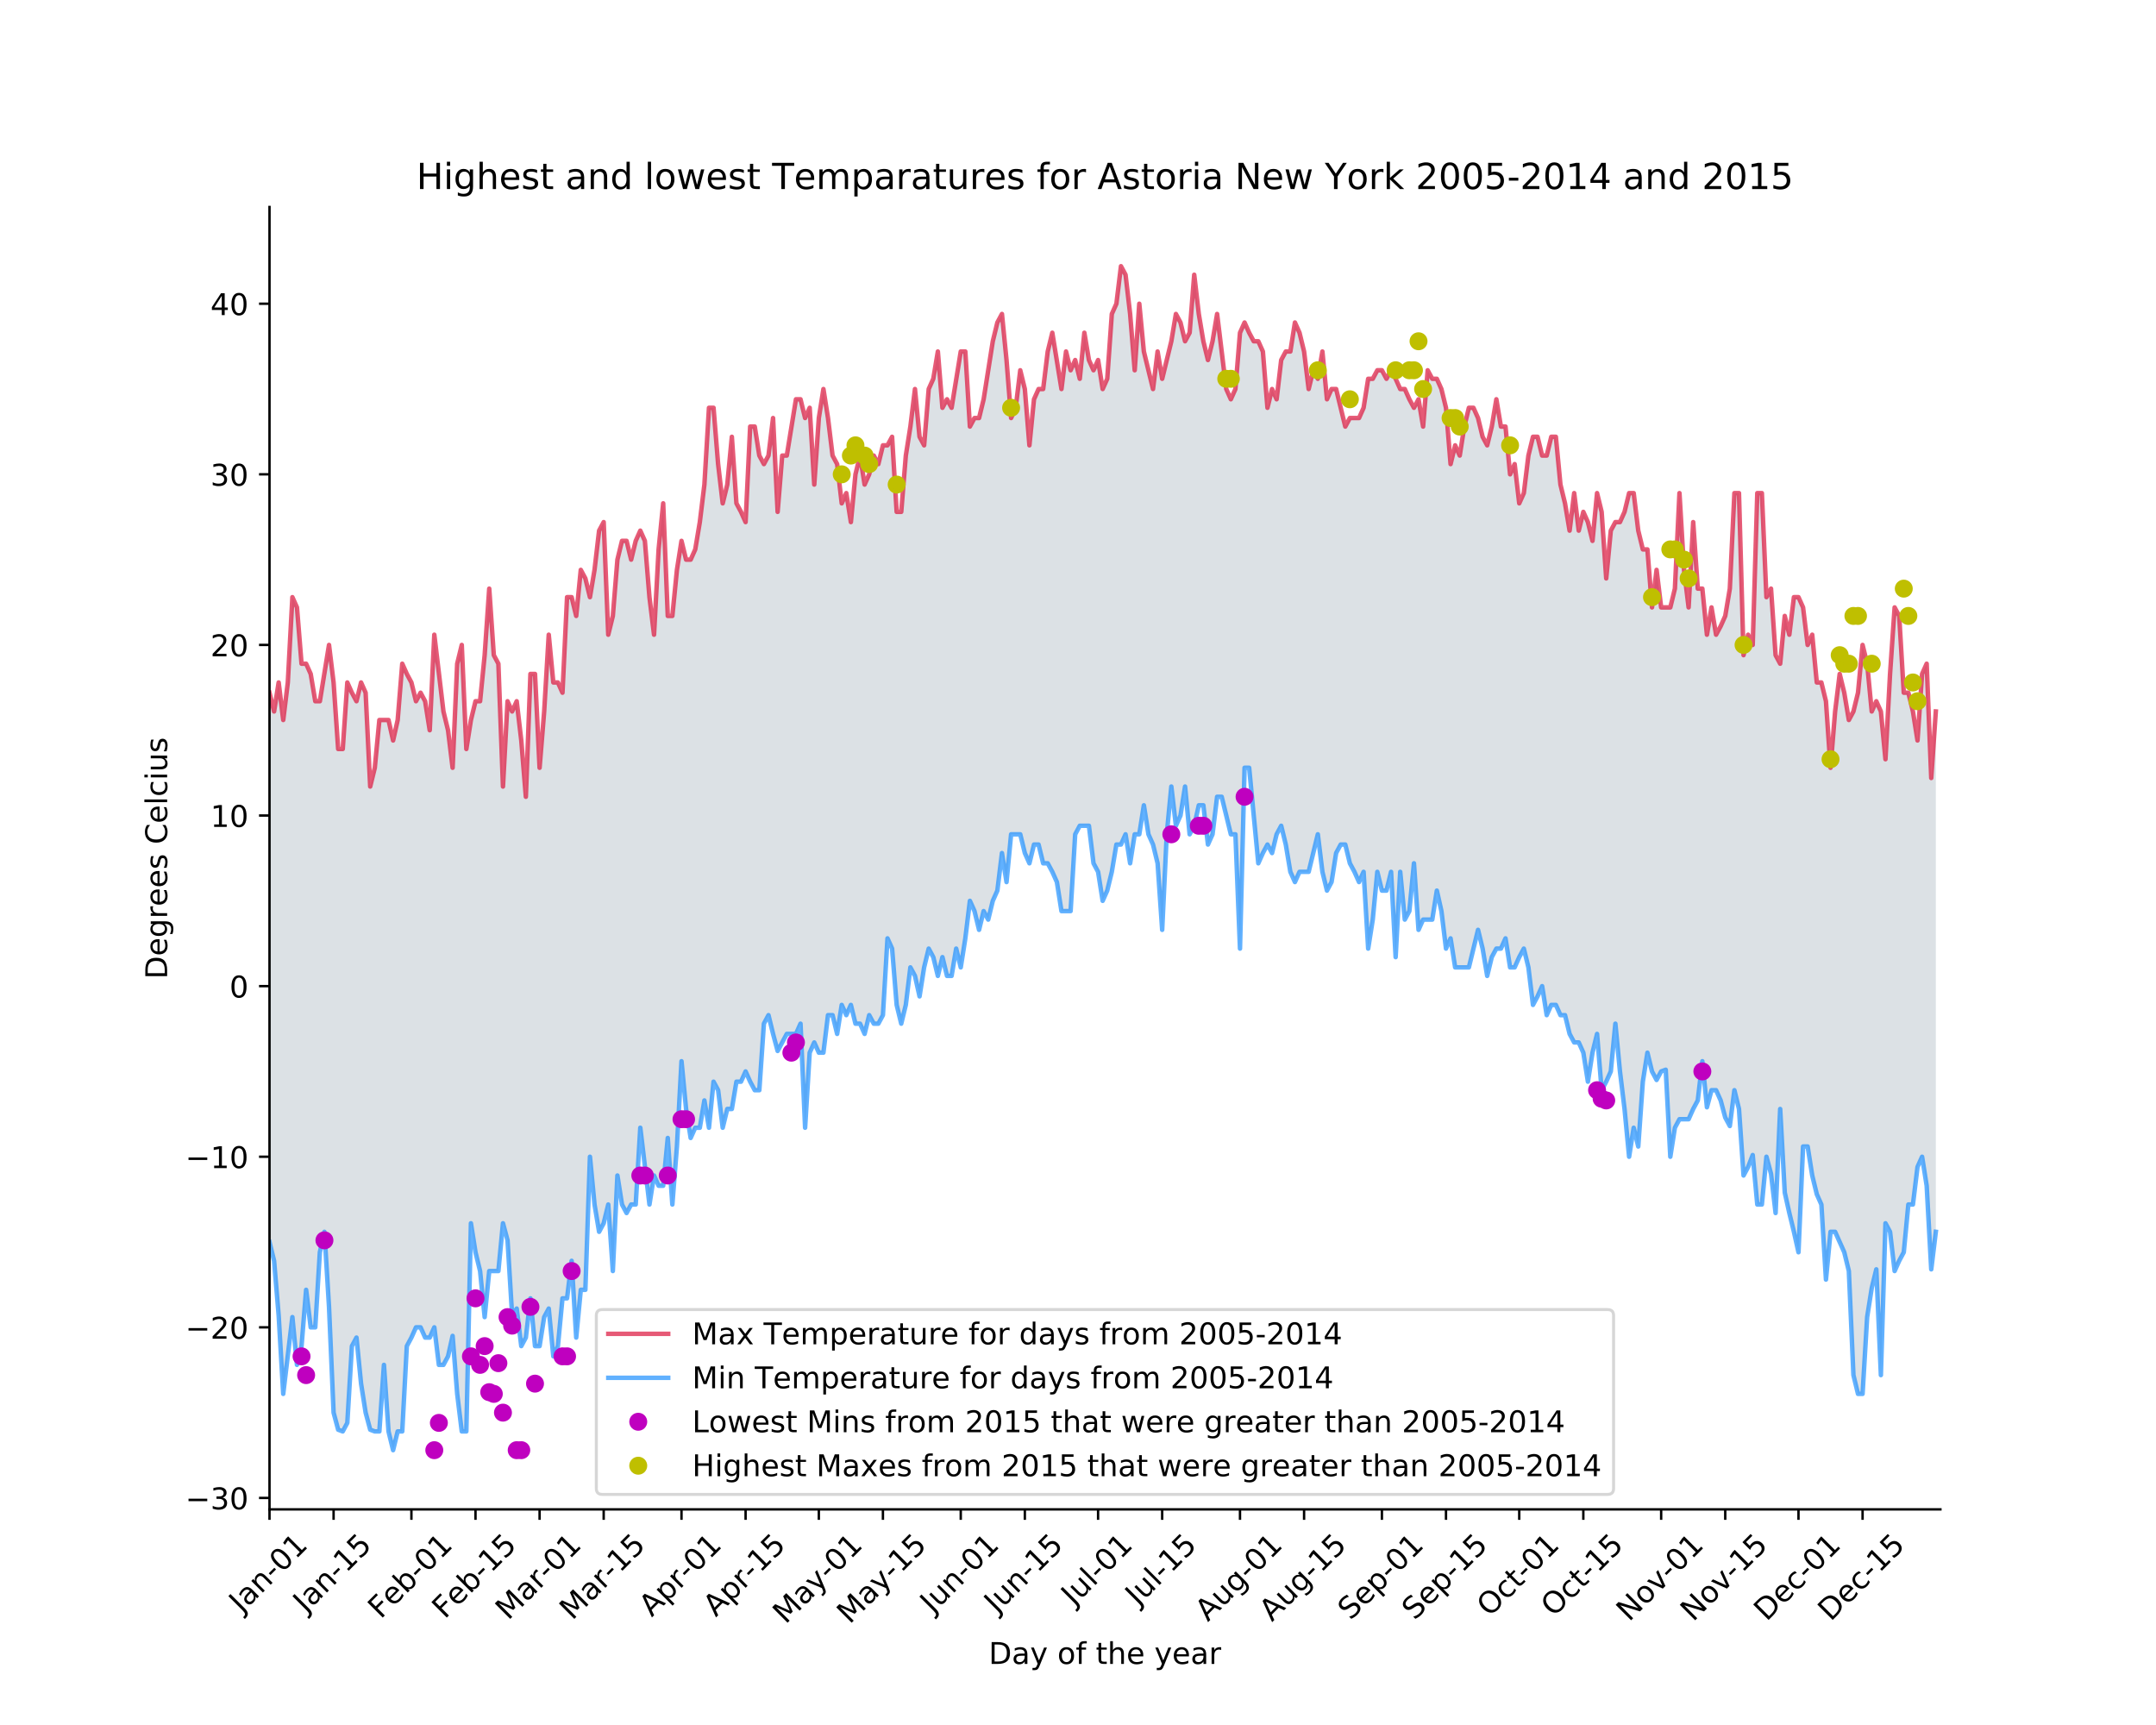 <?xml version="1.0" encoding="utf-8" standalone="no"?>
<!DOCTYPE svg PUBLIC "-//W3C//DTD SVG 1.1//EN"
  "http://www.w3.org/Graphics/SVG/1.1/DTD/svg11.dtd">
<!-- Created with matplotlib (https://matplotlib.org/) -->
<svg height="576pt" version="1.1" viewBox="0 0 720 576" width="720pt" xmlns="http://www.w3.org/2000/svg" xmlns:xlink="http://www.w3.org/1999/xlink">
 <defs>
  <style type="text/css">
*{stroke-linecap:butt;stroke-linejoin:round;}
  </style>
 </defs>
 <g id="figure_1">
  <g id="patch_1">
   <path d="M 0 576 
L 720 576 
L 720 0 
L 0 0 
z
" style="fill:#ffffff;"/>
  </g>
  <g id="axes_1">
   <g id="patch_2">
    <path d="M 90 504 
L 648 504 
L 648 69.12 
L 90 69.12 
z
" style="fill:#ffffff;"/>
   </g>
   <g id="PolyCollection_1">
    <path clip-path="url(#pc133a28b04)" d="M 90 414.734 
L 90 231.303 
L 91.529 237.569 
L 93.058 227.885 
L 94.586 240.417 
L 96.115 227.885 
L 97.644 199.402 
L 99.173 202.82 
L 100.701 221.619 
L 102.23 221.619 
L 103.759 225.036 
L 105.288 234.151 
L 106.816 234.151 
L 108.345 225.036 
L 109.874 215.352 
L 111.403 227.885 
L 112.932 250.102 
L 114.46 250.102 
L 115.989 227.885 
L 117.518 231.303 
L 119.047 234.151 
L 120.575 227.885 
L 122.104 231.303 
L 123.633 262.634 
L 125.162 256.368 
L 126.69 240.417 
L 128.219 240.417 
L 129.748 240.417 
L 131.277 247.253 
L 132.805 240.417 
L 134.334 221.619 
L 135.863 225.036 
L 137.392 227.885 
L 138.921 234.151 
L 140.449 231.303 
L 141.978 234.151 
L 143.507 243.835 
L 145.036 211.934 
L 146.564 225.036 
L 148.093 237.569 
L 149.622 243.835 
L 151.151 256.368 
L 152.679 221.619 
L 154.208 215.352 
L 155.737 250.102 
L 157.266 240.417 
L 158.795 234.151 
L 160.323 234.151 
L 161.852 218.77 
L 163.381 196.553 
L 164.91 218.77 
L 166.438 221.619 
L 167.967 262.634 
L 169.496 234.151 
L 171.025 237.569 
L 172.553 234.151 
L 174.082 247.253 
L 175.611 266.052 
L 177.14 225.036 
L 178.668 225.036 
L 180.197 256.368 
L 181.726 237.569 
L 183.255 211.934 
L 184.784 227.885 
L 186.312 227.885 
L 187.841 231.303 
L 189.37 199.402 
L 190.899 199.402 
L 192.427 205.668 
L 193.956 190.287 
L 195.485 193.135 
L 197.014 199.402 
L 198.542 190.287 
L 200.071 177.185 
L 201.6 174.337 
L 203.129 211.934 
L 204.658 205.668 
L 206.186 186.869 
L 207.715 180.603 
L 209.244 180.603 
L 210.773 186.869 
L 212.301 180.603 
L 213.83 177.185 
L 215.359 180.603 
L 216.888 199.402 
L 218.416 211.934 
L 219.945 183.451 
L 221.474 168.07 
L 223.003 205.668 
L 224.532 205.668 
L 226.06 190.287 
L 227.589 180.603 
L 229.118 186.869 
L 230.647 186.869 
L 232.175 183.451 
L 233.704 174.337 
L 235.233 161.804 
L 236.762 136.169 
L 238.29 136.169 
L 239.819 154.968 
L 241.348 168.07 
L 242.877 161.804 
L 244.405 145.853 
L 245.934 168.07 
L 247.463 170.919 
L 248.992 174.337 
L 250.521 142.436 
L 252.049 142.436 
L 253.578 152.12 
L 255.107 154.968 
L 256.636 152.12 
L 258.164 139.587 
L 259.693 170.919 
L 261.222 152.12 
L 262.751 152.12 
L 264.279 142.436 
L 265.808 133.321 
L 267.337 133.321 
L 268.866 139.587 
L 270.395 136.169 
L 271.923 161.804 
L 273.452 139.587 
L 274.981 129.903 
L 276.51 139.587 
L 278.038 152.12 
L 279.567 154.968 
L 281.096 168.07 
L 282.625 164.652 
L 284.153 174.337 
L 285.682 158.386 
L 287.211 152.12 
L 288.74 161.804 
L 290.268 158.386 
L 291.797 152.12 
L 293.326 154.968 
L 294.855 148.702 
L 296.384 148.702 
L 297.912 145.853 
L 299.441 170.919 
L 300.97 170.919 
L 302.499 152.12 
L 304.027 142.436 
L 305.556 129.903 
L 307.085 145.853 
L 308.614 148.702 
L 310.142 129.903 
L 311.671 126.485 
L 313.2 117.37 
L 314.729 136.169 
L 316.258 133.321 
L 317.786 136.169 
L 319.315 126.485 
L 320.844 117.37 
L 322.373 117.37 
L 323.901 142.436 
L 325.43 139.587 
L 326.959 139.587 
L 328.488 133.321 
L 330.016 123.637 
L 331.545 113.952 
L 333.074 107.686 
L 334.603 104.838 
L 336.132 120.219 
L 337.66 139.587 
L 339.189 136.169 
L 340.718 123.637 
L 342.247 129.903 
L 343.775 148.702 
L 345.304 133.321 
L 346.833 129.903 
L 348.362 129.903 
L 349.89 117.37 
L 351.419 111.104 
L 352.948 120.219 
L 354.477 129.903 
L 356.005 117.37 
L 357.534 123.637 
L 359.063 120.219 
L 360.592 126.485 
L 362.121 111.104 
L 363.649 120.219 
L 365.178 123.637 
L 366.707 120.219 
L 368.236 129.903 
L 369.764 126.485 
L 371.293 104.838 
L 372.822 101.42 
L 374.351 88.887 
L 375.879 91.736 
L 377.408 104.838 
L 378.937 123.637 
L 380.466 101.42 
L 381.995 117.37 
L 383.523 123.637 
L 385.052 129.903 
L 386.581 117.37 
L 388.11 126.485 
L 389.638 120.219 
L 391.167 113.952 
L 392.696 104.838 
L 394.225 107.686 
L 395.753 113.952 
L 397.282 111.104 
L 398.811 91.736 
L 400.34 104.838 
L 401.868 113.952 
L 403.397 120.219 
L 404.926 113.952 
L 406.455 104.838 
L 407.984 117.37 
L 409.512 129.903 
L 411.041 133.321 
L 412.57 129.903 
L 414.099 111.104 
L 415.627 107.686 
L 417.156 111.104 
L 418.685 113.952 
L 420.214 113.952 
L 421.742 117.37 
L 423.271 136.169 
L 424.8 129.903 
L 426.329 133.321 
L 427.858 120.219 
L 429.386 117.37 
L 430.915 117.37 
L 432.444 107.686 
L 433.973 111.104 
L 435.501 117.37 
L 437.03 129.903 
L 438.559 123.637 
L 440.088 126.485 
L 441.616 117.37 
L 443.145 133.321 
L 444.674 129.903 
L 446.203 129.903 
L 447.732 136.169 
L 449.26 142.436 
L 450.789 139.587 
L 452.318 139.587 
L 453.847 139.587 
L 455.375 136.169 
L 456.904 126.485 
L 458.433 126.485 
L 459.962 123.637 
L 461.49 123.637 
L 463.019 126.485 
L 464.548 123.637 
L 466.077 126.485 
L 467.605 129.903 
L 469.134 129.903 
L 470.663 133.321 
L 472.192 136.169 
L 473.721 133.321 
L 475.249 142.436 
L 476.778 123.637 
L 478.307 126.485 
L 479.836 126.485 
L 481.364 129.903 
L 482.893 136.169 
L 484.422 154.968 
L 485.951 148.702 
L 487.479 152.12 
L 489.008 142.436 
L 490.537 136.169 
L 492.066 136.169 
L 493.595 139.587 
L 495.123 145.853 
L 496.652 148.702 
L 498.181 142.436 
L 499.71 133.321 
L 501.238 142.436 
L 502.767 142.436 
L 504.296 158.386 
L 505.825 154.968 
L 507.353 168.07 
L 508.882 164.652 
L 510.411 152.12 
L 511.94 145.853 
L 513.468 145.853 
L 514.997 152.12 
L 516.526 152.12 
L 518.055 145.853 
L 519.584 145.853 
L 521.112 161.804 
L 522.641 168.07 
L 524.17 177.185 
L 525.699 164.652 
L 527.227 177.185 
L 528.756 170.919 
L 530.285 174.337 
L 531.814 180.603 
L 533.342 164.652 
L 534.871 170.919 
L 536.4 193.135 
L 537.929 177.185 
L 539.458 174.337 
L 540.986 174.337 
L 542.515 170.919 
L 544.044 164.652 
L 545.573 164.652 
L 547.101 177.185 
L 548.63 183.451 
L 550.159 183.451 
L 551.688 202.82 
L 553.216 190.287 
L 554.745 202.82 
L 556.274 202.82 
L 557.803 202.82 
L 559.332 196.553 
L 560.86 164.652 
L 562.389 190.287 
L 563.918 202.82 
L 565.447 174.337 
L 566.975 196.553 
L 568.504 196.553 
L 570.033 211.934 
L 571.562 202.82 
L 573.09 211.934 
L 574.619 209.086 
L 576.148 205.668 
L 577.677 196.553 
L 579.205 164.652 
L 580.734 164.652 
L 582.263 218.77 
L 583.792 211.934 
L 585.321 215.352 
L 586.849 164.652 
L 588.378 164.652 
L 589.907 199.402 
L 591.436 196.553 
L 592.964 218.77 
L 594.493 221.619 
L 596.022 205.668 
L 597.551 211.934 
L 599.079 199.402 
L 600.608 199.402 
L 602.137 202.82 
L 603.666 215.352 
L 605.195 211.934 
L 606.723 227.885 
L 608.252 227.885 
L 609.781 234.151 
L 611.31 256.368 
L 612.838 237.569 
L 614.367 225.036 
L 615.896 231.303 
L 617.425 240.417 
L 618.953 237.569 
L 620.482 231.303 
L 622.011 215.352 
L 623.54 221.619 
L 625.068 237.569 
L 626.597 234.151 
L 628.126 237.569 
L 629.655 253.52 
L 631.184 225.036 
L 632.712 202.82 
L 634.241 205.668 
L 635.77 231.303 
L 637.299 231.303 
L 638.827 237.569 
L 640.356 247.253 
L 641.885 225.036 
L 643.414 221.619 
L 644.942 259.786 
L 646.471 237.569 
L 646.471 411.316 
L 646.471 411.316 
L 644.942 423.849 
L 643.414 395.935 
L 641.885 386.251 
L 640.356 389.669 
L 638.827 402.201 
L 637.299 402.201 
L 635.77 418.152 
L 634.241 421 
L 632.712 424.418 
L 631.184 411.316 
L 629.655 408.468 
L 628.126 459.168 
L 626.597 423.849 
L 625.068 430.115 
L 623.54 439.799 
L 622.011 465.434 
L 620.482 465.434 
L 618.953 459.168 
L 617.425 424.418 
L 615.896 418.152 
L 614.367 414.734 
L 612.838 411.316 
L 611.31 411.316 
L 609.781 427.267 
L 608.252 402.201 
L 606.723 398.783 
L 605.195 392.517 
L 603.666 382.833 
L 602.137 382.833 
L 600.608 418.152 
L 599.079 411.316 
L 597.551 405.05 
L 596.022 398.214 
L 594.493 370.3 
L 592.964 405.05 
L 591.436 391.947 
L 589.907 386.251 
L 588.378 402.201 
L 586.849 402.201 
L 585.321 385.681 
L 583.792 389.669 
L 582.263 392.517 
L 580.734 370.3 
L 579.205 364.034 
L 577.677 375.997 
L 576.148 373.149 
L 574.619 367.452 
L 573.09 364.034 
L 571.562 364.034 
L 570.033 369.731 
L 568.504 354.35 
L 566.975 367.452 
L 565.447 370.3 
L 563.918 373.718 
L 562.389 373.718 
L 560.86 373.718 
L 559.332 376.567 
L 557.803 386.251 
L 556.274 357.198 
L 554.745 357.768 
L 553.216 360.616 
L 551.688 357.768 
L 550.159 351.501 
L 548.63 361.186 
L 547.101 382.833 
L 545.573 376.567 
L 544.044 386.251 
L 542.515 370.3 
L 540.986 357.768 
L 539.458 341.817 
L 537.929 357.768 
L 536.4 361.186 
L 534.871 364.034 
L 533.342 345.235 
L 531.814 351.501 
L 530.285 361.186 
L 528.756 351.501 
L 527.227 348.084 
L 525.699 348.084 
L 524.17 345.235 
L 522.641 338.969 
L 521.112 338.969 
L 519.584 335.551 
L 518.055 335.551 
L 516.526 338.969 
L 514.997 329.285 
L 513.468 332.703 
L 511.94 335.551 
L 510.411 323.018 
L 508.882 316.752 
L 507.353 319.6 
L 505.825 323.018 
L 504.296 323.018 
L 502.767 313.334 
L 501.238 316.752 
L 499.71 316.752 
L 498.181 319.6 
L 496.652 325.867 
L 495.123 316.752 
L 493.595 310.486 
L 492.066 316.752 
L 490.537 323.018 
L 489.008 323.018 
L 487.479 323.018 
L 485.951 323.018 
L 484.422 313.334 
L 482.893 316.752 
L 481.364 304.22 
L 479.836 297.384 
L 478.307 307.068 
L 476.778 307.068 
L 475.249 307.068 
L 473.721 310.486 
L 472.192 288.269 
L 470.663 304.22 
L 469.134 307.068 
L 467.605 291.117 
L 466.077 319.6 
L 464.548 291.117 
L 463.019 297.384 
L 461.49 297.384 
L 459.962 291.117 
L 458.433 307.068 
L 456.904 316.752 
L 455.375 291.117 
L 453.847 294.535 
L 452.318 291.117 
L 450.789 288.269 
L 449.26 282.003 
L 447.732 282.003 
L 446.203 284.851 
L 444.674 294.535 
L 443.145 297.384 
L 441.616 291.117 
L 440.088 278.585 
L 438.559 284.851 
L 437.03 291.117 
L 435.501 291.117 
L 433.973 291.117 
L 432.444 294.535 
L 430.915 291.117 
L 429.386 282.003 
L 427.858 275.736 
L 426.329 278.585 
L 424.8 284.851 
L 423.271 282.003 
L 421.742 284.851 
L 420.214 288.269 
L 418.685 272.318 
L 417.156 256.368 
L 415.627 256.368 
L 414.099 316.752 
L 412.57 278.585 
L 411.041 278.585 
L 409.512 272.318 
L 407.984 266.052 
L 406.455 266.052 
L 404.926 278.585 
L 403.397 282.003 
L 401.868 268.9 
L 400.34 268.9 
L 398.811 275.736 
L 397.282 278.585 
L 395.753 262.634 
L 394.225 272.318 
L 392.696 275.736 
L 391.167 262.634 
L 389.638 278.585 
L 388.11 310.486 
L 386.581 288.269 
L 385.052 282.003 
L 383.523 278.585 
L 381.995 268.9 
L 380.466 278.585 
L 378.937 278.585 
L 377.408 288.269 
L 375.879 278.585 
L 374.351 282.003 
L 372.822 282.003 
L 371.293 291.117 
L 369.764 297.384 
L 368.236 300.802 
L 366.707 291.117 
L 365.178 288.269 
L 363.649 275.736 
L 362.121 275.736 
L 360.592 275.736 
L 359.063 278.585 
L 357.534 304.22 
L 356.005 304.22 
L 354.477 304.22 
L 352.948 294.535 
L 351.419 291.117 
L 349.89 288.269 
L 348.362 288.269 
L 346.833 282.003 
L 345.304 282.003 
L 343.775 288.269 
L 342.247 284.851 
L 340.718 278.585 
L 339.189 278.585 
L 337.66 278.585 
L 336.132 294.535 
L 334.603 284.851 
L 333.074 297.384 
L 331.545 300.802 
L 330.016 307.068 
L 328.488 304.22 
L 326.959 310.486 
L 325.43 304.22 
L 323.901 300.802 
L 322.373 313.334 
L 320.844 323.018 
L 319.315 316.752 
L 317.786 325.867 
L 316.258 325.867 
L 314.729 319.6 
L 313.2 325.867 
L 311.671 319.6 
L 310.142 316.752 
L 308.614 323.018 
L 307.085 332.703 
L 305.556 325.867 
L 304.027 323.018 
L 302.499 335.551 
L 300.97 341.817 
L 299.441 335.551 
L 297.912 316.752 
L 296.384 313.334 
L 294.855 338.969 
L 293.326 341.817 
L 291.797 341.817 
L 290.268 338.969 
L 288.74 345.235 
L 287.211 341.817 
L 285.682 341.817 
L 284.153 335.551 
L 282.625 338.969 
L 281.096 335.551 
L 279.567 345.235 
L 278.038 338.969 
L 276.51 338.969 
L 274.981 351.501 
L 273.452 351.501 
L 271.923 348.084 
L 270.395 351.501 
L 268.866 376.567 
L 267.337 341.817 
L 265.808 345.235 
L 264.279 345.235 
L 262.751 345.235 
L 261.222 348.084 
L 259.693 350.932 
L 258.164 345.235 
L 256.636 338.969 
L 255.107 341.817 
L 253.578 364.034 
L 252.049 364.034 
L 250.521 361.186 
L 248.992 357.768 
L 247.463 361.186 
L 245.934 361.186 
L 244.405 370.3 
L 242.877 370.3 
L 241.348 376.567 
L 239.819 364.034 
L 238.29 361.186 
L 236.762 376.567 
L 235.233 367.452 
L 233.704 376.567 
L 232.175 376.567 
L 230.647 379.985 
L 229.118 370.3 
L 227.589 354.35 
L 226.06 382.833 
L 224.532 402.201 
L 223.003 379.985 
L 221.474 395.935 
L 219.945 395.935 
L 218.416 392.517 
L 216.888 402.201 
L 215.359 389.669 
L 213.83 376.567 
L 212.301 402.201 
L 210.773 402.201 
L 209.244 405.05 
L 207.715 402.201 
L 206.186 392.517 
L 204.658 424.418 
L 203.129 402.201 
L 201.6 408.468 
L 200.071 411.316 
L 198.542 402.201 
L 197.014 386.251 
L 195.485 430.684 
L 193.956 430.684 
L 192.427 446.635 
L 190.899 421 
L 189.37 433.533 
L 187.841 433.533 
L 186.312 449.483 
L 184.784 452.901 
L 183.255 436.951 
L 181.726 439.799 
L 180.197 449.483 
L 178.668 449.483 
L 177.14 433.533 
L 175.611 446.635 
L 174.082 449.483 
L 172.553 436.951 
L 171.025 439.229 
L 169.496 414.164 
L 167.967 408.468 
L 166.438 424.418 
L 164.91 424.418 
L 163.381 424.418 
L 161.852 439.799 
L 160.323 424.418 
L 158.795 418.152 
L 157.266 408.468 
L 155.737 477.966 
L 154.208 477.966 
L 152.679 465.434 
L 151.151 446.065 
L 149.622 452.901 
L 148.093 455.75 
L 146.564 455.75 
L 145.036 443.217 
L 143.507 446.635 
L 141.978 446.635 
L 140.449 443.217 
L 138.921 443.217 
L 137.392 446.635 
L 135.863 449.483 
L 134.334 477.966 
L 132.805 477.966 
L 131.277 484.233 
L 129.748 477.966 
L 128.219 455.75 
L 126.69 477.966 
L 125.162 477.966 
L 123.633 477.397 
L 122.104 471.7 
L 120.575 462.016 
L 119.047 446.635 
L 117.518 449.483 
L 115.989 475.118 
L 114.46 477.966 
L 112.932 477.397 
L 111.403 471.7 
L 109.874 436.381 
L 108.345 411.316 
L 106.816 418.152 
L 105.288 443.217 
L 103.759 443.217 
L 102.23 430.684 
L 100.701 449.483 
L 99.173 455.75 
L 97.644 439.799 
L 96.115 452.901 
L 94.586 465.434 
L 93.058 439.229 
L 91.529 421 
L 90 414.734 
z
" style="fill:#778899;fill-opacity:0.25;"/>
   </g>
   <g id="matplotlib.axis_1">
    <g id="xtick_1">
     <g id="line2d_1">
      <defs>
       <path d="M 0 0 
L 0 3.5 
" id="md8d9b00759" style="stroke:#000000;stroke-width:0.8;"/>
      </defs>
      <g>
       <use style="stroke:#000000;stroke-width:0.8;" x="90" xlink:href="#md8d9b00759" y="504"/>
      </g>
     </g>
     <g id="text_1">
      <!-- Jan-01 -->
      <defs>
       <path d="M 9.812 72.906 
L 19.672 72.906 
L 19.672 5.078 
Q 19.672 -8.109 14.672 -14.062 
Q 9.672 -20.016 -1.422 -20.016 
L -5.172 -20.016 
L -5.172 -11.719 
L -2.094 -11.719 
Q 4.438 -11.719 7.125 -8.047 
Q 9.812 -4.391 9.812 5.078 
z
" id="DejaVuSans-74"/>
       <path d="M 34.281 27.484 
Q 23.391 27.484 19.188 25 
Q 14.984 22.516 14.984 16.5 
Q 14.984 11.719 18.141 8.906 
Q 21.297 6.109 26.703 6.109 
Q 34.188 6.109 38.703 11.406 
Q 43.219 16.703 43.219 25.484 
L 43.219 27.484 
z
M 52.203 31.203 
L 52.203 0 
L 43.219 0 
L 43.219 8.297 
Q 40.141 3.328 35.547 0.953 
Q 30.953 -1.422 24.312 -1.422 
Q 15.922 -1.422 10.953 3.297 
Q 6 8.016 6 15.922 
Q 6 25.141 12.172 29.828 
Q 18.359 34.516 30.609 34.516 
L 43.219 34.516 
L 43.219 35.406 
Q 43.219 41.609 39.141 45 
Q 35.062 48.391 27.688 48.391 
Q 23 48.391 18.547 47.266 
Q 14.109 46.141 10.016 43.891 
L 10.016 52.203 
Q 14.938 54.109 19.578 55.047 
Q 24.219 56 28.609 56 
Q 40.484 56 46.344 49.844 
Q 52.203 43.703 52.203 31.203 
z
" id="DejaVuSans-97"/>
       <path d="M 54.891 33.016 
L 54.891 0 
L 45.906 0 
L 45.906 32.719 
Q 45.906 40.484 42.875 44.328 
Q 39.844 48.188 33.797 48.188 
Q 26.516 48.188 22.312 43.547 
Q 18.109 38.922 18.109 30.906 
L 18.109 0 
L 9.078 0 
L 9.078 54.688 
L 18.109 54.688 
L 18.109 46.188 
Q 21.344 51.125 25.703 53.562 
Q 30.078 56 35.797 56 
Q 45.219 56 50.047 50.172 
Q 54.891 44.344 54.891 33.016 
z
" id="DejaVuSans-110"/>
       <path d="M 4.891 31.391 
L 31.203 31.391 
L 31.203 23.391 
L 4.891 23.391 
z
" id="DejaVuSans-45"/>
       <path d="M 31.781 66.406 
Q 24.172 66.406 20.328 58.906 
Q 16.5 51.422 16.5 36.375 
Q 16.5 21.391 20.328 13.891 
Q 24.172 6.391 31.781 6.391 
Q 39.453 6.391 43.281 13.891 
Q 47.125 21.391 47.125 36.375 
Q 47.125 51.422 43.281 58.906 
Q 39.453 66.406 31.781 66.406 
z
M 31.781 74.219 
Q 44.047 74.219 50.516 64.516 
Q 56.984 54.828 56.984 36.375 
Q 56.984 17.969 50.516 8.266 
Q 44.047 -1.422 31.781 -1.422 
Q 19.531 -1.422 13.062 8.266 
Q 6.594 17.969 6.594 36.375 
Q 6.594 54.828 13.062 64.516 
Q 19.531 74.219 31.781 74.219 
z
" id="DejaVuSans-48"/>
       <path d="M 12.406 8.297 
L 28.516 8.297 
L 28.516 63.922 
L 10.984 60.406 
L 10.984 69.391 
L 28.422 72.906 
L 38.281 72.906 
L 38.281 8.297 
L 54.391 8.297 
L 54.391 0 
L 12.406 0 
z
" id="DejaVuSans-49"/>
      </defs>
      <g transform="translate(80.726 538.822)rotate(-45)scale(0.1 -0.1)">
       <use xlink:href="#DejaVuSans-74"/>
       <use x="29.492" xlink:href="#DejaVuSans-97"/>
       <use x="90.771" xlink:href="#DejaVuSans-110"/>
       <use x="154.15" xlink:href="#DejaVuSans-45"/>
       <use x="190.234" xlink:href="#DejaVuSans-48"/>
       <use x="253.857" xlink:href="#DejaVuSans-49"/>
      </g>
     </g>
    </g>
    <g id="xtick_2">
     <g id="line2d_2">
      <g>
       <use style="stroke:#000000;stroke-width:0.8;" x="111.403" xlink:href="#md8d9b00759" y="504"/>
      </g>
     </g>
     <g id="text_2">
      <!-- Jan-15 -->
      <defs>
       <path d="M 10.797 72.906 
L 49.516 72.906 
L 49.516 64.594 
L 19.828 64.594 
L 19.828 46.734 
Q 21.969 47.469 24.109 47.828 
Q 26.266 48.188 28.422 48.188 
Q 40.625 48.188 47.75 41.5 
Q 54.891 34.812 54.891 23.391 
Q 54.891 11.625 47.562 5.094 
Q 40.234 -1.422 26.906 -1.422 
Q 22.312 -1.422 17.547 -0.641 
Q 12.797 0.141 7.719 1.703 
L 7.719 11.625 
Q 12.109 9.234 16.797 8.062 
Q 21.484 6.891 26.703 6.891 
Q 35.156 6.891 40.078 11.328 
Q 45.016 15.766 45.016 23.391 
Q 45.016 31 40.078 35.438 
Q 35.156 39.891 26.703 39.891 
Q 22.75 39.891 18.812 39.016 
Q 14.891 38.141 10.797 36.281 
z
" id="DejaVuSans-53"/>
      </defs>
      <g transform="translate(102.129 538.822)rotate(-45)scale(0.1 -0.1)">
       <use xlink:href="#DejaVuSans-74"/>
       <use x="29.492" xlink:href="#DejaVuSans-97"/>
       <use x="90.771" xlink:href="#DejaVuSans-110"/>
       <use x="154.15" xlink:href="#DejaVuSans-45"/>
       <use x="190.234" xlink:href="#DejaVuSans-49"/>
       <use x="253.857" xlink:href="#DejaVuSans-53"/>
      </g>
     </g>
    </g>
    <g id="xtick_3">
     <g id="line2d_3">
      <g>
       <use style="stroke:#000000;stroke-width:0.8;" x="137.392" xlink:href="#md8d9b00759" y="504"/>
      </g>
     </g>
     <g id="text_3">
      <!-- Feb-01 -->
      <defs>
       <path d="M 9.812 72.906 
L 51.703 72.906 
L 51.703 64.594 
L 19.672 64.594 
L 19.672 43.109 
L 48.578 43.109 
L 48.578 34.812 
L 19.672 34.812 
L 19.672 0 
L 9.812 0 
z
" id="DejaVuSans-70"/>
       <path d="M 56.203 29.594 
L 56.203 25.203 
L 14.891 25.203 
Q 15.484 15.922 20.484 11.062 
Q 25.484 6.203 34.422 6.203 
Q 39.594 6.203 44.453 7.469 
Q 49.312 8.734 54.109 11.281 
L 54.109 2.781 
Q 49.266 0.734 44.188 -0.344 
Q 39.109 -1.422 33.891 -1.422 
Q 20.797 -1.422 13.156 6.188 
Q 5.516 13.812 5.516 26.812 
Q 5.516 40.234 12.766 48.109 
Q 20.016 56 32.328 56 
Q 43.359 56 49.781 48.891 
Q 56.203 41.797 56.203 29.594 
z
M 47.219 32.234 
Q 47.125 39.594 43.094 43.984 
Q 39.062 48.391 32.422 48.391 
Q 24.906 48.391 20.391 44.141 
Q 15.875 39.891 15.188 32.172 
z
" id="DejaVuSans-101"/>
       <path d="M 48.688 27.297 
Q 48.688 37.203 44.609 42.844 
Q 40.531 48.484 33.406 48.484 
Q 26.266 48.484 22.188 42.844 
Q 18.109 37.203 18.109 27.297 
Q 18.109 17.391 22.188 11.75 
Q 26.266 6.109 33.406 6.109 
Q 40.531 6.109 44.609 11.75 
Q 48.688 17.391 48.688 27.297 
z
M 18.109 46.391 
Q 20.953 51.266 25.266 53.625 
Q 29.594 56 35.594 56 
Q 45.562 56 51.781 48.094 
Q 58.016 40.188 58.016 27.297 
Q 58.016 14.406 51.781 6.484 
Q 45.562 -1.422 35.594 -1.422 
Q 29.594 -1.422 25.266 0.953 
Q 20.953 3.328 18.109 8.203 
L 18.109 0 
L 9.078 0 
L 9.078 75.984 
L 18.109 75.984 
z
" id="DejaVuSans-98"/>
      </defs>
      <g transform="translate(127.118 540.823)rotate(-45)scale(0.1 -0.1)">
       <use xlink:href="#DejaVuSans-70"/>
       <use x="57.441" xlink:href="#DejaVuSans-101"/>
       <use x="118.965" xlink:href="#DejaVuSans-98"/>
       <use x="182.441" xlink:href="#DejaVuSans-45"/>
       <use x="218.525" xlink:href="#DejaVuSans-48"/>
       <use x="282.148" xlink:href="#DejaVuSans-49"/>
      </g>
     </g>
    </g>
    <g id="xtick_4">
     <g id="line2d_4">
      <g>
       <use style="stroke:#000000;stroke-width:0.8;" x="158.795" xlink:href="#md8d9b00759" y="504"/>
      </g>
     </g>
     <g id="text_4">
      <!-- Feb-15 -->
      <g transform="translate(148.52 540.823)rotate(-45)scale(0.1 -0.1)">
       <use xlink:href="#DejaVuSans-70"/>
       <use x="57.441" xlink:href="#DejaVuSans-101"/>
       <use x="118.965" xlink:href="#DejaVuSans-98"/>
       <use x="182.441" xlink:href="#DejaVuSans-45"/>
       <use x="218.525" xlink:href="#DejaVuSans-49"/>
       <use x="282.148" xlink:href="#DejaVuSans-53"/>
      </g>
     </g>
    </g>
    <g id="xtick_5">
     <g id="line2d_5">
      <g>
       <use style="stroke:#000000;stroke-width:0.8;" x="180.197" xlink:href="#md8d9b00759" y="504"/>
      </g>
     </g>
     <g id="text_5">
      <!-- Mar-01 -->
      <defs>
       <path d="M 9.812 72.906 
L 24.516 72.906 
L 43.109 23.297 
L 61.812 72.906 
L 76.516 72.906 
L 76.516 0 
L 66.891 0 
L 66.891 64.016 
L 48.094 14.016 
L 38.188 14.016 
L 19.391 64.016 
L 19.391 0 
L 9.812 0 
z
" id="DejaVuSans-77"/>
       <path d="M 41.109 46.297 
Q 39.594 47.172 37.812 47.578 
Q 36.031 48 33.891 48 
Q 26.266 48 22.188 43.047 
Q 18.109 38.094 18.109 28.812 
L 18.109 0 
L 9.078 0 
L 9.078 54.688 
L 18.109 54.688 
L 18.109 46.188 
Q 20.953 51.172 25.484 53.578 
Q 30.031 56 36.531 56 
Q 37.453 56 38.578 55.875 
Q 39.703 55.766 41.062 55.516 
z
" id="DejaVuSans-114"/>
      </defs>
      <g transform="translate(169.707 541.256)rotate(-45)scale(0.1 -0.1)">
       <use xlink:href="#DejaVuSans-77"/>
       <use x="86.279" xlink:href="#DejaVuSans-97"/>
       <use x="147.559" xlink:href="#DejaVuSans-114"/>
       <use x="188.578" xlink:href="#DejaVuSans-45"/>
       <use x="224.662" xlink:href="#DejaVuSans-48"/>
       <use x="288.285" xlink:href="#DejaVuSans-49"/>
      </g>
     </g>
    </g>
    <g id="xtick_6">
     <g id="line2d_6">
      <g>
       <use style="stroke:#000000;stroke-width:0.8;" x="201.6" xlink:href="#md8d9b00759" y="504"/>
      </g>
     </g>
     <g id="text_6">
      <!-- Mar-15 -->
      <g transform="translate(191.109 541.256)rotate(-45)scale(0.1 -0.1)">
       <use xlink:href="#DejaVuSans-77"/>
       <use x="86.279" xlink:href="#DejaVuSans-97"/>
       <use x="147.559" xlink:href="#DejaVuSans-114"/>
       <use x="188.578" xlink:href="#DejaVuSans-45"/>
       <use x="224.662" xlink:href="#DejaVuSans-49"/>
       <use x="288.285" xlink:href="#DejaVuSans-53"/>
      </g>
     </g>
    </g>
    <g id="xtick_7">
     <g id="line2d_7">
      <g>
       <use style="stroke:#000000;stroke-width:0.8;" x="227.589" xlink:href="#md8d9b00759" y="504"/>
      </g>
     </g>
     <g id="text_7">
      <!-- Apr-01 -->
      <defs>
       <path d="M 34.188 63.188 
L 20.797 26.906 
L 47.609 26.906 
z
M 28.609 72.906 
L 39.797 72.906 
L 67.578 0 
L 57.328 0 
L 50.688 18.703 
L 17.828 18.703 
L 11.188 0 
L 0.781 0 
z
" id="DejaVuSans-65"/>
       <path d="M 18.109 8.203 
L 18.109 -20.797 
L 9.078 -20.797 
L 9.078 54.688 
L 18.109 54.688 
L 18.109 46.391 
Q 20.953 51.266 25.266 53.625 
Q 29.594 56 35.594 56 
Q 45.562 56 51.781 48.094 
Q 58.016 40.188 58.016 27.297 
Q 58.016 14.406 51.781 6.484 
Q 45.562 -1.422 35.594 -1.422 
Q 29.594 -1.422 25.266 0.953 
Q 20.953 3.328 18.109 8.203 
z
M 48.688 27.297 
Q 48.688 37.203 44.609 42.844 
Q 40.531 48.484 33.406 48.484 
Q 26.266 48.484 22.188 42.844 
Q 18.109 37.203 18.109 27.297 
Q 18.109 17.391 22.188 11.75 
Q 26.266 6.109 33.406 6.109 
Q 40.531 6.109 44.609 11.75 
Q 48.688 17.391 48.688 27.297 
z
" id="DejaVuSans-112"/>
      </defs>
      <g transform="translate(217.653 540.148)rotate(-45)scale(0.1 -0.1)">
       <use xlink:href="#DejaVuSans-65"/>
       <use x="68.408" xlink:href="#DejaVuSans-112"/>
       <use x="131.885" xlink:href="#DejaVuSans-114"/>
       <use x="172.904" xlink:href="#DejaVuSans-45"/>
       <use x="208.988" xlink:href="#DejaVuSans-48"/>
       <use x="272.611" xlink:href="#DejaVuSans-49"/>
      </g>
     </g>
    </g>
    <g id="xtick_8">
     <g id="line2d_8">
      <g>
       <use style="stroke:#000000;stroke-width:0.8;" x="248.992" xlink:href="#md8d9b00759" y="504"/>
      </g>
     </g>
     <g id="text_8">
      <!-- Apr-15 -->
      <g transform="translate(239.055 540.148)rotate(-45)scale(0.1 -0.1)">
       <use xlink:href="#DejaVuSans-65"/>
       <use x="68.408" xlink:href="#DejaVuSans-112"/>
       <use x="131.885" xlink:href="#DejaVuSans-114"/>
       <use x="172.904" xlink:href="#DejaVuSans-45"/>
       <use x="208.988" xlink:href="#DejaVuSans-49"/>
       <use x="272.611" xlink:href="#DejaVuSans-53"/>
      </g>
     </g>
    </g>
    <g id="xtick_9">
     <g id="line2d_9">
      <g>
       <use style="stroke:#000000;stroke-width:0.8;" x="273.452" xlink:href="#md8d9b00759" y="504"/>
      </g>
     </g>
     <g id="text_9">
      <!-- May-01 -->
      <defs>
       <path d="M 32.172 -5.078 
Q 28.375 -14.844 24.75 -17.812 
Q 21.141 -20.797 15.094 -20.797 
L 7.906 -20.797 
L 7.906 -13.281 
L 13.188 -13.281 
Q 16.891 -13.281 18.938 -11.516 
Q 21 -9.766 23.484 -3.219 
L 25.094 0.875 
L 2.984 54.688 
L 12.5 54.688 
L 29.594 11.922 
L 46.688 54.688 
L 56.203 54.688 
z
" id="DejaVuSans-121"/>
      </defs>
      <g transform="translate(262.32 542.54)rotate(-45)scale(0.1 -0.1)">
       <use xlink:href="#DejaVuSans-77"/>
       <use x="86.279" xlink:href="#DejaVuSans-97"/>
       <use x="147.559" xlink:href="#DejaVuSans-121"/>
       <use x="206.723" xlink:href="#DejaVuSans-45"/>
       <use x="242.807" xlink:href="#DejaVuSans-48"/>
       <use x="306.43" xlink:href="#DejaVuSans-49"/>
      </g>
     </g>
    </g>
    <g id="xtick_10">
     <g id="line2d_10">
      <g>
       <use style="stroke:#000000;stroke-width:0.8;" x="294.855" xlink:href="#md8d9b00759" y="504"/>
      </g>
     </g>
     <g id="text_10">
      <!-- May-15 -->
      <g transform="translate(283.722 542.54)rotate(-45)scale(0.1 -0.1)">
       <use xlink:href="#DejaVuSans-77"/>
       <use x="86.279" xlink:href="#DejaVuSans-97"/>
       <use x="147.559" xlink:href="#DejaVuSans-121"/>
       <use x="206.723" xlink:href="#DejaVuSans-45"/>
       <use x="242.807" xlink:href="#DejaVuSans-49"/>
       <use x="306.43" xlink:href="#DejaVuSans-53"/>
      </g>
     </g>
    </g>
    <g id="xtick_11">
     <g id="line2d_11">
      <g>
       <use style="stroke:#000000;stroke-width:0.8;" x="320.844" xlink:href="#md8d9b00759" y="504"/>
      </g>
     </g>
     <g id="text_11">
      <!-- Jun-01 -->
      <defs>
       <path d="M 8.5 21.578 
L 8.5 54.688 
L 17.484 54.688 
L 17.484 21.922 
Q 17.484 14.156 20.5 10.266 
Q 23.531 6.391 29.594 6.391 
Q 36.859 6.391 41.078 11.031 
Q 45.312 15.672 45.312 23.688 
L 45.312 54.688 
L 54.297 54.688 
L 54.297 0 
L 45.312 0 
L 45.312 8.406 
Q 42.047 3.422 37.719 1 
Q 33.406 -1.422 27.688 -1.422 
Q 18.266 -1.422 13.375 4.438 
Q 8.5 10.297 8.5 21.578 
z
M 31.109 56 
z
" id="DejaVuSans-117"/>
      </defs>
      <g transform="translate(311.496 538.97)rotate(-45)scale(0.1 -0.1)">
       <use xlink:href="#DejaVuSans-74"/>
       <use x="29.492" xlink:href="#DejaVuSans-117"/>
       <use x="92.871" xlink:href="#DejaVuSans-110"/>
       <use x="156.25" xlink:href="#DejaVuSans-45"/>
       <use x="192.334" xlink:href="#DejaVuSans-48"/>
       <use x="255.957" xlink:href="#DejaVuSans-49"/>
      </g>
     </g>
    </g>
    <g id="xtick_12">
     <g id="line2d_12">
      <g>
       <use style="stroke:#000000;stroke-width:0.8;" x="342.247" xlink:href="#md8d9b00759" y="504"/>
      </g>
     </g>
     <g id="text_12">
      <!-- Jun-15 -->
      <g transform="translate(332.899 538.97)rotate(-45)scale(0.1 -0.1)">
       <use xlink:href="#DejaVuSans-74"/>
       <use x="29.492" xlink:href="#DejaVuSans-117"/>
       <use x="92.871" xlink:href="#DejaVuSans-110"/>
       <use x="156.25" xlink:href="#DejaVuSans-45"/>
       <use x="192.334" xlink:href="#DejaVuSans-49"/>
       <use x="255.957" xlink:href="#DejaVuSans-53"/>
      </g>
     </g>
    </g>
    <g id="xtick_13">
     <g id="line2d_13">
      <g>
       <use style="stroke:#000000;stroke-width:0.8;" x="366.707" xlink:href="#md8d9b00759" y="504"/>
      </g>
     </g>
     <g id="text_13">
      <!-- Jul-01 -->
      <defs>
       <path d="M 9.422 75.984 
L 18.406 75.984 
L 18.406 0 
L 9.422 0 
z
" id="DejaVuSans-108"/>
      </defs>
      <g transform="translate(358.618 536.454)rotate(-45)scale(0.1 -0.1)">
       <use xlink:href="#DejaVuSans-74"/>
       <use x="29.492" xlink:href="#DejaVuSans-117"/>
       <use x="92.871" xlink:href="#DejaVuSans-108"/>
       <use x="120.654" xlink:href="#DejaVuSans-45"/>
       <use x="156.738" xlink:href="#DejaVuSans-48"/>
       <use x="220.361" xlink:href="#DejaVuSans-49"/>
      </g>
     </g>
    </g>
    <g id="xtick_14">
     <g id="line2d_14">
      <g>
       <use style="stroke:#000000;stroke-width:0.8;" x="388.11" xlink:href="#md8d9b00759" y="504"/>
      </g>
     </g>
     <g id="text_14">
      <!-- Jul-15 -->
      <g transform="translate(380.02 536.454)rotate(-45)scale(0.1 -0.1)">
       <use xlink:href="#DejaVuSans-74"/>
       <use x="29.492" xlink:href="#DejaVuSans-117"/>
       <use x="92.871" xlink:href="#DejaVuSans-108"/>
       <use x="120.654" xlink:href="#DejaVuSans-45"/>
       <use x="156.738" xlink:href="#DejaVuSans-49"/>
       <use x="220.361" xlink:href="#DejaVuSans-53"/>
      </g>
     </g>
    </g>
    <g id="xtick_15">
     <g id="line2d_15">
      <g>
       <use style="stroke:#000000;stroke-width:0.8;" x="414.099" xlink:href="#md8d9b00759" y="504"/>
      </g>
     </g>
     <g id="text_15">
      <!-- Aug-01 -->
      <defs>
       <path d="M 45.406 27.984 
Q 45.406 37.75 41.375 43.109 
Q 37.359 48.484 30.078 48.484 
Q 22.859 48.484 18.828 43.109 
Q 14.797 37.75 14.797 27.984 
Q 14.797 18.266 18.828 12.891 
Q 22.859 7.516 30.078 7.516 
Q 37.359 7.516 41.375 12.891 
Q 45.406 18.266 45.406 27.984 
z
M 54.391 6.781 
Q 54.391 -7.172 48.188 -13.984 
Q 42 -20.797 29.203 -20.797 
Q 24.469 -20.797 20.266 -20.094 
Q 16.062 -19.391 12.109 -17.922 
L 12.109 -9.188 
Q 16.062 -11.328 19.922 -12.344 
Q 23.781 -13.375 27.781 -13.375 
Q 36.625 -13.375 41.016 -8.766 
Q 45.406 -4.156 45.406 5.172 
L 45.406 9.625 
Q 42.625 4.781 38.281 2.391 
Q 33.938 0 27.875 0 
Q 17.828 0 11.672 7.656 
Q 5.516 15.328 5.516 27.984 
Q 5.516 40.672 11.672 48.328 
Q 17.828 56 27.875 56 
Q 33.938 56 38.281 53.609 
Q 42.625 51.219 45.406 46.391 
L 45.406 54.688 
L 54.391 54.688 
z
" id="DejaVuSans-103"/>
      </defs>
      <g transform="translate(403.372 541.729)rotate(-45)scale(0.1 -0.1)">
       <use xlink:href="#DejaVuSans-65"/>
       <use x="68.408" xlink:href="#DejaVuSans-117"/>
       <use x="131.787" xlink:href="#DejaVuSans-103"/>
       <use x="195.264" xlink:href="#DejaVuSans-45"/>
       <use x="231.348" xlink:href="#DejaVuSans-48"/>
       <use x="294.971" xlink:href="#DejaVuSans-49"/>
      </g>
     </g>
    </g>
    <g id="xtick_16">
     <g id="line2d_16">
      <g>
       <use style="stroke:#000000;stroke-width:0.8;" x="435.501" xlink:href="#md8d9b00759" y="504"/>
      </g>
     </g>
     <g id="text_16">
      <!-- Aug-15 -->
      <g transform="translate(424.774 541.729)rotate(-45)scale(0.1 -0.1)">
       <use xlink:href="#DejaVuSans-65"/>
       <use x="68.408" xlink:href="#DejaVuSans-117"/>
       <use x="131.787" xlink:href="#DejaVuSans-103"/>
       <use x="195.264" xlink:href="#DejaVuSans-45"/>
       <use x="231.348" xlink:href="#DejaVuSans-49"/>
       <use x="294.971" xlink:href="#DejaVuSans-53"/>
      </g>
     </g>
    </g>
    <g id="xtick_17">
     <g id="line2d_17">
      <g>
       <use style="stroke:#000000;stroke-width:0.8;" x="461.49" xlink:href="#md8d9b00759" y="504"/>
      </g>
     </g>
     <g id="text_17">
      <!-- Sep-01 -->
      <defs>
       <path d="M 53.516 70.516 
L 53.516 60.891 
Q 47.906 63.578 42.922 64.891 
Q 37.938 66.219 33.297 66.219 
Q 25.25 66.219 20.875 63.094 
Q 16.5 59.969 16.5 54.203 
Q 16.5 49.359 19.406 46.891 
Q 22.312 44.438 30.422 42.922 
L 36.375 41.703 
Q 47.406 39.594 52.656 34.297 
Q 57.906 29 57.906 20.125 
Q 57.906 9.516 50.797 4.047 
Q 43.703 -1.422 29.984 -1.422 
Q 24.812 -1.422 18.969 -0.25 
Q 13.141 0.922 6.891 3.219 
L 6.891 13.375 
Q 12.891 10.016 18.656 8.297 
Q 24.422 6.594 29.984 6.594 
Q 38.422 6.594 43.016 9.906 
Q 47.609 13.234 47.609 19.391 
Q 47.609 24.75 44.312 27.781 
Q 41.016 30.812 33.5 32.328 
L 27.484 33.5 
Q 16.453 35.688 11.516 40.375 
Q 6.594 45.062 6.594 53.422 
Q 6.594 63.094 13.406 68.656 
Q 20.219 74.219 32.172 74.219 
Q 37.312 74.219 42.625 73.281 
Q 47.953 72.359 53.516 70.516 
z
" id="DejaVuSans-83"/>
      </defs>
      <g transform="translate(451.003 541.251)rotate(-45)scale(0.1 -0.1)">
       <use xlink:href="#DejaVuSans-83"/>
       <use x="63.477" xlink:href="#DejaVuSans-101"/>
       <use x="125" xlink:href="#DejaVuSans-112"/>
       <use x="188.477" xlink:href="#DejaVuSans-45"/>
       <use x="224.561" xlink:href="#DejaVuSans-48"/>
       <use x="288.184" xlink:href="#DejaVuSans-49"/>
      </g>
     </g>
    </g>
    <g id="xtick_18">
     <g id="line2d_18">
      <g>
       <use style="stroke:#000000;stroke-width:0.8;" x="482.893" xlink:href="#md8d9b00759" y="504"/>
      </g>
     </g>
     <g id="text_18">
      <!-- Sep-15 -->
      <g transform="translate(472.405 541.251)rotate(-45)scale(0.1 -0.1)">
       <use xlink:href="#DejaVuSans-83"/>
       <use x="63.477" xlink:href="#DejaVuSans-101"/>
       <use x="125" xlink:href="#DejaVuSans-112"/>
       <use x="188.477" xlink:href="#DejaVuSans-45"/>
       <use x="224.561" xlink:href="#DejaVuSans-49"/>
       <use x="288.184" xlink:href="#DejaVuSans-53"/>
      </g>
     </g>
    </g>
    <g id="xtick_19">
     <g id="line2d_19">
      <g>
       <use style="stroke:#000000;stroke-width:0.8;" x="507.353" xlink:href="#md8d9b00759" y="504"/>
      </g>
     </g>
     <g id="text_19">
      <!-- Oct-01 -->
      <defs>
       <path d="M 39.406 66.219 
Q 28.656 66.219 22.328 58.203 
Q 16.016 50.203 16.016 36.375 
Q 16.016 22.609 22.328 14.594 
Q 28.656 6.594 39.406 6.594 
Q 50.141 6.594 56.422 14.594 
Q 62.703 22.609 62.703 36.375 
Q 62.703 50.203 56.422 58.203 
Q 50.141 66.219 39.406 66.219 
z
M 39.406 74.219 
Q 54.734 74.219 63.906 63.938 
Q 73.094 53.656 73.094 36.375 
Q 73.094 19.141 63.906 8.859 
Q 54.734 -1.422 39.406 -1.422 
Q 24.031 -1.422 14.812 8.828 
Q 5.609 19.094 5.609 36.375 
Q 5.609 53.656 14.812 63.938 
Q 24.031 74.219 39.406 74.219 
z
" id="DejaVuSans-79"/>
       <path d="M 48.781 52.594 
L 48.781 44.188 
Q 44.969 46.297 41.141 47.344 
Q 37.312 48.391 33.406 48.391 
Q 24.656 48.391 19.812 42.844 
Q 14.984 37.312 14.984 27.297 
Q 14.984 17.281 19.812 11.734 
Q 24.656 6.203 33.406 6.203 
Q 37.312 6.203 41.141 7.25 
Q 44.969 8.297 48.781 10.406 
L 48.781 2.094 
Q 45.016 0.344 40.984 -0.531 
Q 36.969 -1.422 32.422 -1.422 
Q 20.062 -1.422 12.781 6.344 
Q 5.516 14.109 5.516 27.297 
Q 5.516 40.672 12.859 48.328 
Q 20.219 56 33.016 56 
Q 37.156 56 41.109 55.141 
Q 45.062 54.297 48.781 52.594 
z
" id="DejaVuSans-99"/>
       <path d="M 18.312 70.219 
L 18.312 54.688 
L 36.812 54.688 
L 36.812 47.703 
L 18.312 47.703 
L 18.312 18.016 
Q 18.312 11.328 20.141 9.422 
Q 21.969 7.516 27.594 7.516 
L 36.812 7.516 
L 36.812 0 
L 27.594 0 
Q 17.188 0 13.234 3.875 
Q 9.281 7.766 9.281 18.016 
L 9.281 47.703 
L 2.688 47.703 
L 2.688 54.688 
L 9.281 54.688 
L 9.281 70.219 
z
" id="DejaVuSans-116"/>
      </defs>
      <g transform="translate(497.417 540.148)rotate(-45)scale(0.1 -0.1)">
       <use xlink:href="#DejaVuSans-79"/>
       <use x="78.711" xlink:href="#DejaVuSans-99"/>
       <use x="133.691" xlink:href="#DejaVuSans-116"/>
       <use x="172.9" xlink:href="#DejaVuSans-45"/>
       <use x="208.984" xlink:href="#DejaVuSans-48"/>
       <use x="272.607" xlink:href="#DejaVuSans-49"/>
      </g>
     </g>
    </g>
    <g id="xtick_20">
     <g id="line2d_20">
      <g>
       <use style="stroke:#000000;stroke-width:0.8;" x="528.756" xlink:href="#md8d9b00759" y="504"/>
      </g>
     </g>
     <g id="text_20">
      <!-- Oct-15 -->
      <g transform="translate(518.82 540.148)rotate(-45)scale(0.1 -0.1)">
       <use xlink:href="#DejaVuSans-79"/>
       <use x="78.711" xlink:href="#DejaVuSans-99"/>
       <use x="133.691" xlink:href="#DejaVuSans-116"/>
       <use x="172.9" xlink:href="#DejaVuSans-45"/>
       <use x="208.984" xlink:href="#DejaVuSans-49"/>
       <use x="272.607" xlink:href="#DejaVuSans-53"/>
      </g>
     </g>
    </g>
    <g id="xtick_21">
     <g id="line2d_21">
      <g>
       <use style="stroke:#000000;stroke-width:0.8;" x="554.745" xlink:href="#md8d9b00759" y="504"/>
      </g>
     </g>
     <g id="text_21">
      <!-- Nov-01 -->
      <defs>
       <path d="M 9.812 72.906 
L 23.094 72.906 
L 55.422 11.922 
L 55.422 72.906 
L 64.984 72.906 
L 64.984 0 
L 51.703 0 
L 19.391 60.984 
L 19.391 0 
L 9.812 0 
z
" id="DejaVuSans-78"/>
       <path d="M 30.609 48.391 
Q 23.391 48.391 19.188 42.75 
Q 14.984 37.109 14.984 27.297 
Q 14.984 17.484 19.156 11.844 
Q 23.344 6.203 30.609 6.203 
Q 37.797 6.203 41.984 11.859 
Q 46.188 17.531 46.188 27.297 
Q 46.188 37.016 41.984 42.703 
Q 37.797 48.391 30.609 48.391 
z
M 30.609 56 
Q 42.328 56 49.016 48.375 
Q 55.719 40.766 55.719 27.297 
Q 55.719 13.875 49.016 6.219 
Q 42.328 -1.422 30.609 -1.422 
Q 18.844 -1.422 12.172 6.219 
Q 5.516 13.875 5.516 27.297 
Q 5.516 40.766 12.172 48.375 
Q 18.844 56 30.609 56 
z
" id="DejaVuSans-111"/>
       <path d="M 2.984 54.688 
L 12.5 54.688 
L 29.594 8.797 
L 46.688 54.688 
L 56.203 54.688 
L 35.688 0 
L 23.484 0 
z
" id="DejaVuSans-118"/>
      </defs>
      <g transform="translate(544.022 541.722)rotate(-45)scale(0.1 -0.1)">
       <use xlink:href="#DejaVuSans-78"/>
       <use x="74.805" xlink:href="#DejaVuSans-111"/>
       <use x="135.986" xlink:href="#DejaVuSans-118"/>
       <use x="195.135" xlink:href="#DejaVuSans-45"/>
       <use x="231.219" xlink:href="#DejaVuSans-48"/>
       <use x="294.842" xlink:href="#DejaVuSans-49"/>
      </g>
     </g>
    </g>
    <g id="xtick_22">
     <g id="line2d_22">
      <g>
       <use style="stroke:#000000;stroke-width:0.8;" x="576.148" xlink:href="#md8d9b00759" y="504"/>
      </g>
     </g>
     <g id="text_22">
      <!-- Nov-15 -->
      <g transform="translate(565.425 541.722)rotate(-45)scale(0.1 -0.1)">
       <use xlink:href="#DejaVuSans-78"/>
       <use x="74.805" xlink:href="#DejaVuSans-111"/>
       <use x="135.986" xlink:href="#DejaVuSans-118"/>
       <use x="195.135" xlink:href="#DejaVuSans-45"/>
       <use x="231.219" xlink:href="#DejaVuSans-49"/>
       <use x="294.842" xlink:href="#DejaVuSans-53"/>
      </g>
     </g>
    </g>
    <g id="xtick_23">
     <g id="line2d_23">
      <g>
       <use style="stroke:#000000;stroke-width:0.8;" x="600.608" xlink:href="#md8d9b00759" y="504"/>
      </g>
     </g>
     <g id="text_23">
      <!-- Dec-01 -->
      <defs>
       <path d="M 19.672 64.797 
L 19.672 8.109 
L 31.594 8.109 
Q 46.688 8.109 53.688 14.938 
Q 60.688 21.781 60.688 36.531 
Q 60.688 51.172 53.688 57.984 
Q 46.688 64.797 31.594 64.797 
z
M 9.812 72.906 
L 30.078 72.906 
Q 51.266 72.906 61.172 64.094 
Q 71.094 55.281 71.094 36.531 
Q 71.094 17.672 61.125 8.828 
Q 51.172 0 30.078 0 
L 9.812 0 
z
" id="DejaVuSans-68"/>
      </defs>
      <g transform="translate(589.943 541.606)rotate(-45)scale(0.1 -0.1)">
       <use xlink:href="#DejaVuSans-68"/>
       <use x="77.002" xlink:href="#DejaVuSans-101"/>
       <use x="138.525" xlink:href="#DejaVuSans-99"/>
       <use x="193.506" xlink:href="#DejaVuSans-45"/>
       <use x="229.59" xlink:href="#DejaVuSans-48"/>
       <use x="293.213" xlink:href="#DejaVuSans-49"/>
      </g>
     </g>
    </g>
    <g id="xtick_24">
     <g id="line2d_24">
      <g>
       <use style="stroke:#000000;stroke-width:0.8;" x="622.011" xlink:href="#md8d9b00759" y="504"/>
      </g>
     </g>
     <g id="text_24">
      <!-- Dec-15 -->
      <g transform="translate(611.346 541.606)rotate(-45)scale(0.1 -0.1)">
       <use xlink:href="#DejaVuSans-68"/>
       <use x="77.002" xlink:href="#DejaVuSans-101"/>
       <use x="138.525" xlink:href="#DejaVuSans-99"/>
       <use x="193.506" xlink:href="#DejaVuSans-45"/>
       <use x="229.59" xlink:href="#DejaVuSans-49"/>
       <use x="293.213" xlink:href="#DejaVuSans-53"/>
      </g>
     </g>
    </g>
    <g id="text_25">
     <!-- Day of the year -->
     <defs>
      <path id="DejaVuSans-32"/>
      <path d="M 37.109 75.984 
L 37.109 68.5 
L 28.516 68.5 
Q 23.688 68.5 21.797 66.547 
Q 19.922 64.594 19.922 59.516 
L 19.922 54.688 
L 34.719 54.688 
L 34.719 47.703 
L 19.922 47.703 
L 19.922 0 
L 10.891 0 
L 10.891 47.703 
L 2.297 47.703 
L 2.297 54.688 
L 10.891 54.688 
L 10.891 58.5 
Q 10.891 67.625 15.141 71.797 
Q 19.391 75.984 28.609 75.984 
z
" id="DejaVuSans-102"/>
      <path d="M 54.891 33.016 
L 54.891 0 
L 45.906 0 
L 45.906 32.719 
Q 45.906 40.484 42.875 44.328 
Q 39.844 48.188 33.797 48.188 
Q 26.516 48.188 22.312 43.547 
Q 18.109 38.922 18.109 30.906 
L 18.109 0 
L 9.078 0 
L 9.078 75.984 
L 18.109 75.984 
L 18.109 46.188 
Q 21.344 51.125 25.703 53.562 
Q 30.078 56 35.797 56 
Q 45.219 56 50.047 50.172 
Q 54.891 44.344 54.891 33.016 
z
" id="DejaVuSans-104"/>
     </defs>
     <g transform="translate(330.179 555.609)scale(0.1 -0.1)">
      <use xlink:href="#DejaVuSans-68"/>
      <use x="77.002" xlink:href="#DejaVuSans-97"/>
      <use x="138.281" xlink:href="#DejaVuSans-121"/>
      <use x="197.461" xlink:href="#DejaVuSans-32"/>
      <use x="229.248" xlink:href="#DejaVuSans-111"/>
      <use x="290.43" xlink:href="#DejaVuSans-102"/>
      <use x="325.635" xlink:href="#DejaVuSans-32"/>
      <use x="357.422" xlink:href="#DejaVuSans-116"/>
      <use x="396.631" xlink:href="#DejaVuSans-104"/>
      <use x="460.01" xlink:href="#DejaVuSans-101"/>
      <use x="521.533" xlink:href="#DejaVuSans-32"/>
      <use x="553.32" xlink:href="#DejaVuSans-121"/>
      <use x="612.5" xlink:href="#DejaVuSans-101"/>
      <use x="674.023" xlink:href="#DejaVuSans-97"/>
      <use x="735.303" xlink:href="#DejaVuSans-114"/>
     </g>
    </g>
   </g>
   <g id="matplotlib.axis_2">
    <g id="ytick_1">
     <g id="line2d_25">
      <defs>
       <path d="M 0 0 
L -3.5 0 
" id="m0e482314cc" style="stroke:#000000;stroke-width:0.8;"/>
      </defs>
      <g>
       <use style="stroke:#000000;stroke-width:0.8;" x="90" xlink:href="#m0e482314cc" y="500.183"/>
      </g>
     </g>
     <g id="text_26">
      <!-- −30 -->
      <defs>
       <path d="M 10.594 35.5 
L 73.188 35.5 
L 73.188 27.203 
L 10.594 27.203 
z
" id="DejaVuSans-8722"/>
       <path d="M 40.578 39.312 
Q 47.656 37.797 51.625 33 
Q 55.609 28.219 55.609 21.188 
Q 55.609 10.406 48.188 4.484 
Q 40.766 -1.422 27.094 -1.422 
Q 22.516 -1.422 17.656 -0.516 
Q 12.797 0.391 7.625 2.203 
L 7.625 11.719 
Q 11.719 9.328 16.594 8.109 
Q 21.484 6.891 26.812 6.891 
Q 36.078 6.891 40.938 10.547 
Q 45.797 14.203 45.797 21.188 
Q 45.797 27.641 41.281 31.266 
Q 36.766 34.906 28.719 34.906 
L 20.219 34.906 
L 20.219 43.016 
L 29.109 43.016 
Q 36.375 43.016 40.234 45.922 
Q 44.094 48.828 44.094 54.297 
Q 44.094 59.906 40.109 62.906 
Q 36.141 65.922 28.719 65.922 
Q 24.656 65.922 20.016 65.031 
Q 15.375 64.156 9.812 62.312 
L 9.812 71.094 
Q 15.438 72.656 20.344 73.438 
Q 25.25 74.219 29.594 74.219 
Q 40.828 74.219 47.359 69.109 
Q 53.906 64.016 53.906 55.328 
Q 53.906 49.266 50.438 45.094 
Q 46.969 40.922 40.578 39.312 
z
" id="DejaVuSans-51"/>
      </defs>
      <g transform="translate(61.895 503.982)scale(0.1 -0.1)">
       <use xlink:href="#DejaVuSans-8722"/>
       <use x="83.789" xlink:href="#DejaVuSans-51"/>
       <use x="147.412" xlink:href="#DejaVuSans-48"/>
      </g>
     </g>
    </g>
    <g id="ytick_2">
     <g id="line2d_26">
      <g>
       <use style="stroke:#000000;stroke-width:0.8;" x="90" xlink:href="#m0e482314cc" y="443.217"/>
      </g>
     </g>
     <g id="text_27">
      <!-- −20 -->
      <defs>
       <path d="M 19.188 8.297 
L 53.609 8.297 
L 53.609 0 
L 7.328 0 
L 7.328 8.297 
Q 12.938 14.109 22.625 23.891 
Q 32.328 33.688 34.812 36.531 
Q 39.547 41.844 41.422 45.531 
Q 43.312 49.219 43.312 52.781 
Q 43.312 58.594 39.234 62.25 
Q 35.156 65.922 28.609 65.922 
Q 23.969 65.922 18.812 64.312 
Q 13.672 62.703 7.812 59.422 
L 7.812 69.391 
Q 13.766 71.781 18.938 73 
Q 24.125 74.219 28.422 74.219 
Q 39.75 74.219 46.484 68.547 
Q 53.219 62.891 53.219 53.422 
Q 53.219 48.922 51.531 44.891 
Q 49.859 40.875 45.406 35.406 
Q 44.188 33.984 37.641 27.219 
Q 31.109 20.453 19.188 8.297 
z
" id="DejaVuSans-50"/>
      </defs>
      <g transform="translate(61.895 447.016)scale(0.1 -0.1)">
       <use xlink:href="#DejaVuSans-8722"/>
       <use x="83.789" xlink:href="#DejaVuSans-50"/>
       <use x="147.412" xlink:href="#DejaVuSans-48"/>
      </g>
     </g>
    </g>
    <g id="ytick_3">
     <g id="line2d_27">
      <g>
       <use style="stroke:#000000;stroke-width:0.8;" x="90" xlink:href="#m0e482314cc" y="386.251"/>
      </g>
     </g>
     <g id="text_28">
      <!-- −10 -->
      <g transform="translate(61.895 390.05)scale(0.1 -0.1)">
       <use xlink:href="#DejaVuSans-8722"/>
       <use x="83.789" xlink:href="#DejaVuSans-49"/>
       <use x="147.412" xlink:href="#DejaVuSans-48"/>
      </g>
     </g>
    </g>
    <g id="ytick_4">
     <g id="line2d_28">
      <g>
       <use style="stroke:#000000;stroke-width:0.8;" x="90" xlink:href="#m0e482314cc" y="329.285"/>
      </g>
     </g>
     <g id="text_29">
      <!-- 0 -->
      <g transform="translate(76.638 333.084)scale(0.1 -0.1)">
       <use xlink:href="#DejaVuSans-48"/>
      </g>
     </g>
    </g>
    <g id="ytick_5">
     <g id="line2d_29">
      <g>
       <use style="stroke:#000000;stroke-width:0.8;" x="90" xlink:href="#m0e482314cc" y="272.318"/>
      </g>
     </g>
     <g id="text_30">
      <!-- 10 -->
      <g transform="translate(70.275 276.118)scale(0.1 -0.1)">
       <use xlink:href="#DejaVuSans-49"/>
       <use x="63.623" xlink:href="#DejaVuSans-48"/>
      </g>
     </g>
    </g>
    <g id="ytick_6">
     <g id="line2d_30">
      <g>
       <use style="stroke:#000000;stroke-width:0.8;" x="90" xlink:href="#m0e482314cc" y="215.352"/>
      </g>
     </g>
     <g id="text_31">
      <!-- 20 -->
      <g transform="translate(70.275 219.151)scale(0.1 -0.1)">
       <use xlink:href="#DejaVuSans-50"/>
       <use x="63.623" xlink:href="#DejaVuSans-48"/>
      </g>
     </g>
    </g>
    <g id="ytick_7">
     <g id="line2d_31">
      <g>
       <use style="stroke:#000000;stroke-width:0.8;" x="90" xlink:href="#m0e482314cc" y="158.386"/>
      </g>
     </g>
     <g id="text_32">
      <!-- 30 -->
      <g transform="translate(70.275 162.185)scale(0.1 -0.1)">
       <use xlink:href="#DejaVuSans-51"/>
       <use x="63.623" xlink:href="#DejaVuSans-48"/>
      </g>
     </g>
    </g>
    <g id="ytick_8">
     <g id="line2d_32">
      <g>
       <use style="stroke:#000000;stroke-width:0.8;" x="90" xlink:href="#m0e482314cc" y="101.42"/>
      </g>
     </g>
     <g id="text_33">
      <!-- 40 -->
      <defs>
       <path d="M 37.797 64.312 
L 12.891 25.391 
L 37.797 25.391 
z
M 35.203 72.906 
L 47.609 72.906 
L 47.609 25.391 
L 58.016 25.391 
L 58.016 17.188 
L 47.609 17.188 
L 47.609 0 
L 37.797 0 
L 37.797 17.188 
L 4.891 17.188 
L 4.891 26.703 
z
" id="DejaVuSans-52"/>
      </defs>
      <g transform="translate(70.275 105.219)scale(0.1 -0.1)">
       <use xlink:href="#DejaVuSans-52"/>
       <use x="63.623" xlink:href="#DejaVuSans-48"/>
      </g>
     </g>
    </g>
    <g id="text_34">
     <!-- Degrees Celcius -->
     <defs>
      <path d="M 44.281 53.078 
L 44.281 44.578 
Q 40.484 46.531 36.375 47.5 
Q 32.281 48.484 27.875 48.484 
Q 21.188 48.484 17.844 46.438 
Q 14.5 44.391 14.5 40.281 
Q 14.5 37.156 16.891 35.375 
Q 19.281 33.594 26.516 31.984 
L 29.594 31.297 
Q 39.156 29.25 43.188 25.516 
Q 47.219 21.781 47.219 15.094 
Q 47.219 7.469 41.188 3.016 
Q 35.156 -1.422 24.609 -1.422 
Q 20.219 -1.422 15.453 -0.562 
Q 10.688 0.297 5.422 2 
L 5.422 11.281 
Q 10.406 8.688 15.234 7.391 
Q 20.062 6.109 24.812 6.109 
Q 31.156 6.109 34.562 8.281 
Q 37.984 10.453 37.984 14.406 
Q 37.984 18.062 35.516 20.016 
Q 33.062 21.969 24.703 23.781 
L 21.578 24.516 
Q 13.234 26.266 9.516 29.906 
Q 5.812 33.547 5.812 39.891 
Q 5.812 47.609 11.281 51.797 
Q 16.75 56 26.812 56 
Q 31.781 56 36.172 55.266 
Q 40.578 54.547 44.281 53.078 
z
" id="DejaVuSans-115"/>
      <path d="M 64.406 67.281 
L 64.406 56.891 
Q 59.422 61.531 53.781 63.812 
Q 48.141 66.109 41.797 66.109 
Q 29.297 66.109 22.656 58.469 
Q 16.016 50.828 16.016 36.375 
Q 16.016 21.969 22.656 14.328 
Q 29.297 6.688 41.797 6.688 
Q 48.141 6.688 53.781 8.984 
Q 59.422 11.281 64.406 15.922 
L 64.406 5.609 
Q 59.234 2.094 53.438 0.328 
Q 47.656 -1.422 41.219 -1.422 
Q 24.656 -1.422 15.125 8.703 
Q 5.609 18.844 5.609 36.375 
Q 5.609 53.953 15.125 64.078 
Q 24.656 74.219 41.219 74.219 
Q 47.75 74.219 53.531 72.484 
Q 59.328 70.75 64.406 67.281 
z
" id="DejaVuSans-67"/>
      <path d="M 9.422 54.688 
L 18.406 54.688 
L 18.406 0 
L 9.422 0 
z
M 9.422 75.984 
L 18.406 75.984 
L 18.406 64.594 
L 9.422 64.594 
z
" id="DejaVuSans-105"/>
     </defs>
     <g transform="translate(55.816 326.93)rotate(-90)scale(0.1 -0.1)">
      <use xlink:href="#DejaVuSans-68"/>
      <use x="77.002" xlink:href="#DejaVuSans-101"/>
      <use x="138.525" xlink:href="#DejaVuSans-103"/>
      <use x="202.002" xlink:href="#DejaVuSans-114"/>
      <use x="243.084" xlink:href="#DejaVuSans-101"/>
      <use x="304.607" xlink:href="#DejaVuSans-101"/>
      <use x="366.131" xlink:href="#DejaVuSans-115"/>
      <use x="418.23" xlink:href="#DejaVuSans-32"/>
      <use x="450.018" xlink:href="#DejaVuSans-67"/>
      <use x="519.842" xlink:href="#DejaVuSans-101"/>
      <use x="581.365" xlink:href="#DejaVuSans-108"/>
      <use x="609.148" xlink:href="#DejaVuSans-99"/>
      <use x="664.129" xlink:href="#DejaVuSans-105"/>
      <use x="691.912" xlink:href="#DejaVuSans-117"/>
      <use x="755.291" xlink:href="#DejaVuSans-115"/>
     </g>
    </g>
   </g>
   <g id="line2d_33">
    <path clip-path="url(#pc133a28b04)" d="M 90 231.303 
L 91.529 237.569 
L 93.058 227.885 
L 94.586 240.417 
L 96.115 227.885 
L 97.644 199.402 
L 99.173 202.82 
L 100.701 221.619 
L 102.23 221.619 
L 103.759 225.036 
L 105.288 234.151 
L 106.816 234.151 
L 109.874 215.352 
L 111.403 227.885 
L 112.932 250.102 
L 114.46 250.102 
L 115.989 227.885 
L 117.518 231.303 
L 119.047 234.151 
L 120.575 227.885 
L 122.104 231.303 
L 123.633 262.634 
L 125.162 256.368 
L 126.69 240.417 
L 129.748 240.417 
L 131.277 247.253 
L 132.805 240.417 
L 134.334 221.619 
L 135.863 225.036 
L 137.392 227.885 
L 138.921 234.151 
L 140.449 231.303 
L 141.978 234.151 
L 143.507 243.835 
L 145.036 211.934 
L 148.093 237.569 
L 149.622 243.835 
L 151.151 256.368 
L 152.679 221.619 
L 154.208 215.352 
L 155.737 250.102 
L 157.266 240.417 
L 158.795 234.151 
L 160.323 234.151 
L 161.852 218.77 
L 163.381 196.553 
L 164.91 218.77 
L 166.438 221.619 
L 167.967 262.634 
L 169.496 234.151 
L 171.025 237.569 
L 172.553 234.151 
L 174.082 247.253 
L 175.611 266.052 
L 177.14 225.036 
L 178.668 225.036 
L 180.197 256.368 
L 181.726 237.569 
L 183.255 211.934 
L 184.784 227.885 
L 186.312 227.885 
L 187.841 231.303 
L 189.37 199.402 
L 190.899 199.402 
L 192.427 205.668 
L 193.956 190.287 
L 195.485 193.135 
L 197.014 199.402 
L 198.542 190.287 
L 200.071 177.185 
L 201.6 174.337 
L 203.129 211.934 
L 204.658 205.668 
L 206.186 186.869 
L 207.715 180.603 
L 209.244 180.603 
L 210.773 186.869 
L 212.301 180.603 
L 213.83 177.185 
L 215.359 180.603 
L 216.888 199.402 
L 218.416 211.934 
L 219.945 183.451 
L 221.474 168.07 
L 223.003 205.668 
L 224.532 205.668 
L 226.06 190.287 
L 227.589 180.603 
L 229.118 186.869 
L 230.647 186.869 
L 232.175 183.451 
L 233.704 174.337 
L 235.233 161.804 
L 236.762 136.169 
L 238.29 136.169 
L 239.819 154.968 
L 241.348 168.07 
L 242.877 161.804 
L 244.405 145.853 
L 245.934 168.07 
L 247.463 170.919 
L 248.992 174.337 
L 250.521 142.436 
L 252.049 142.436 
L 253.578 152.12 
L 255.107 154.968 
L 256.636 152.12 
L 258.164 139.587 
L 259.693 170.919 
L 261.222 152.12 
L 262.751 152.12 
L 265.808 133.321 
L 267.337 133.321 
L 268.866 139.587 
L 270.395 136.169 
L 271.923 161.804 
L 273.452 139.587 
L 274.981 129.903 
L 276.51 139.587 
L 278.038 152.12 
L 279.567 154.968 
L 281.096 168.07 
L 282.625 164.652 
L 284.153 174.337 
L 285.682 158.386 
L 287.211 152.12 
L 288.74 161.804 
L 290.268 158.386 
L 291.797 152.12 
L 293.326 154.968 
L 294.855 148.702 
L 296.384 148.702 
L 297.912 145.853 
L 299.441 170.919 
L 300.97 170.919 
L 302.499 152.12 
L 304.027 142.436 
L 305.556 129.903 
L 307.085 145.853 
L 308.614 148.702 
L 310.142 129.903 
L 311.671 126.485 
L 313.2 117.37 
L 314.729 136.169 
L 316.258 133.321 
L 317.786 136.169 
L 320.844 117.37 
L 322.373 117.37 
L 323.901 142.436 
L 325.43 139.587 
L 326.959 139.587 
L 328.488 133.321 
L 331.545 113.952 
L 333.074 107.686 
L 334.603 104.838 
L 336.132 120.219 
L 337.66 139.587 
L 339.189 136.169 
L 340.718 123.637 
L 342.247 129.903 
L 343.775 148.702 
L 345.304 133.321 
L 346.833 129.903 
L 348.362 129.903 
L 349.89 117.37 
L 351.419 111.104 
L 354.477 129.903 
L 356.005 117.37 
L 357.534 123.637 
L 359.063 120.219 
L 360.592 126.485 
L 362.121 111.104 
L 363.649 120.219 
L 365.178 123.637 
L 366.707 120.219 
L 368.236 129.903 
L 369.764 126.485 
L 371.293 104.838 
L 372.822 101.42 
L 374.351 88.887 
L 375.879 91.736 
L 377.408 104.838 
L 378.937 123.637 
L 380.466 101.42 
L 381.995 117.37 
L 385.052 129.903 
L 386.581 117.37 
L 388.11 126.485 
L 391.167 113.952 
L 392.696 104.838 
L 394.225 107.686 
L 395.753 113.952 
L 397.282 111.104 
L 398.811 91.736 
L 400.34 104.838 
L 401.868 113.952 
L 403.397 120.219 
L 404.926 113.952 
L 406.455 104.838 
L 409.512 129.903 
L 411.041 133.321 
L 412.57 129.903 
L 414.099 111.104 
L 415.627 107.686 
L 417.156 111.104 
L 418.685 113.952 
L 420.214 113.952 
L 421.742 117.37 
L 423.271 136.169 
L 424.8 129.903 
L 426.329 133.321 
L 427.858 120.219 
L 429.386 117.37 
L 430.915 117.37 
L 432.444 107.686 
L 433.973 111.104 
L 435.501 117.37 
L 437.03 129.903 
L 438.559 123.637 
L 440.088 126.485 
L 441.616 117.37 
L 443.145 133.321 
L 444.674 129.903 
L 446.203 129.903 
L 449.26 142.436 
L 450.789 139.587 
L 453.847 139.587 
L 455.375 136.169 
L 456.904 126.485 
L 458.433 126.485 
L 459.962 123.637 
L 461.49 123.637 
L 463.019 126.485 
L 464.548 123.637 
L 466.077 126.485 
L 467.605 129.903 
L 469.134 129.903 
L 470.663 133.321 
L 472.192 136.169 
L 473.721 133.321 
L 475.249 142.436 
L 476.778 123.637 
L 478.307 126.485 
L 479.836 126.485 
L 481.364 129.903 
L 482.893 136.169 
L 484.422 154.968 
L 485.951 148.702 
L 487.479 152.12 
L 489.008 142.436 
L 490.537 136.169 
L 492.066 136.169 
L 493.595 139.587 
L 495.123 145.853 
L 496.652 148.702 
L 498.181 142.436 
L 499.71 133.321 
L 501.238 142.436 
L 502.767 142.436 
L 504.296 158.386 
L 505.825 154.968 
L 507.353 168.07 
L 508.882 164.652 
L 510.411 152.12 
L 511.94 145.853 
L 513.468 145.853 
L 514.997 152.12 
L 516.526 152.12 
L 518.055 145.853 
L 519.584 145.853 
L 521.112 161.804 
L 522.641 168.07 
L 524.17 177.185 
L 525.699 164.652 
L 527.227 177.185 
L 528.756 170.919 
L 530.285 174.337 
L 531.814 180.603 
L 533.342 164.652 
L 534.871 170.919 
L 536.4 193.135 
L 537.929 177.185 
L 539.458 174.337 
L 540.986 174.337 
L 542.515 170.919 
L 544.044 164.652 
L 545.573 164.652 
L 547.101 177.185 
L 548.63 183.451 
L 550.159 183.451 
L 551.688 202.82 
L 553.216 190.287 
L 554.745 202.82 
L 557.803 202.82 
L 559.332 196.553 
L 560.86 164.652 
L 562.389 190.287 
L 563.918 202.82 
L 565.447 174.337 
L 566.975 196.553 
L 568.504 196.553 
L 570.033 211.934 
L 571.562 202.82 
L 573.09 211.934 
L 574.619 209.086 
L 576.148 205.668 
L 577.677 196.553 
L 579.205 164.652 
L 580.734 164.652 
L 582.263 218.77 
L 583.792 211.934 
L 585.321 215.352 
L 586.849 164.652 
L 588.378 164.652 
L 589.907 199.402 
L 591.436 196.553 
L 592.964 218.77 
L 594.493 221.619 
L 596.022 205.668 
L 597.551 211.934 
L 599.079 199.402 
L 600.608 199.402 
L 602.137 202.82 
L 603.666 215.352 
L 605.195 211.934 
L 606.723 227.885 
L 608.252 227.885 
L 609.781 234.151 
L 611.31 256.368 
L 612.838 237.569 
L 614.367 225.036 
L 615.896 231.303 
L 617.425 240.417 
L 618.953 237.569 
L 620.482 231.303 
L 622.011 215.352 
L 623.54 221.619 
L 625.068 237.569 
L 626.597 234.151 
L 628.126 237.569 
L 629.655 253.52 
L 631.184 225.036 
L 632.712 202.82 
L 634.241 205.668 
L 635.77 231.303 
L 637.299 231.303 
L 638.827 237.569 
L 640.356 247.253 
L 641.885 225.036 
L 643.414 221.619 
L 644.942 259.786 
L 646.471 237.569 
L 646.471 237.569 
" style="fill:none;stroke:#dc143c;stroke-linecap:square;stroke-opacity:0.7;stroke-width:1.5;"/>
   </g>
   <g id="line2d_34">
    <path clip-path="url(#pc133a28b04)" d="M 90 414.734 
L 91.529 421 
L 93.058 439.229 
L 94.586 465.434 
L 97.644 439.799 
L 99.173 455.75 
L 100.701 449.483 
L 102.23 430.684 
L 103.759 443.217 
L 105.288 443.217 
L 106.816 418.152 
L 108.345 411.316 
L 109.874 436.381 
L 111.403 471.7 
L 112.932 477.397 
L 114.46 477.966 
L 115.989 475.118 
L 117.518 449.483 
L 119.047 446.635 
L 120.575 462.016 
L 122.104 471.7 
L 123.633 477.397 
L 125.162 477.966 
L 126.69 477.966 
L 128.219 455.75 
L 129.748 477.966 
L 131.277 484.233 
L 132.805 477.966 
L 134.334 477.966 
L 135.863 449.483 
L 137.392 446.635 
L 138.921 443.217 
L 140.449 443.217 
L 141.978 446.635 
L 143.507 446.635 
L 145.036 443.217 
L 146.564 455.75 
L 148.093 455.75 
L 149.622 452.901 
L 151.151 446.065 
L 152.679 465.434 
L 154.208 477.966 
L 155.737 477.966 
L 157.266 408.468 
L 158.795 418.152 
L 160.323 424.418 
L 161.852 439.799 
L 163.381 424.418 
L 166.438 424.418 
L 167.967 408.468 
L 169.496 414.164 
L 171.025 439.229 
L 172.553 436.951 
L 174.082 449.483 
L 175.611 446.635 
L 177.14 433.533 
L 178.668 449.483 
L 180.197 449.483 
L 181.726 439.799 
L 183.255 436.951 
L 184.784 452.901 
L 186.312 449.483 
L 187.841 433.533 
L 189.37 433.533 
L 190.899 421 
L 192.427 446.635 
L 193.956 430.684 
L 195.485 430.684 
L 197.014 386.251 
L 198.542 402.201 
L 200.071 411.316 
L 201.6 408.468 
L 203.129 402.201 
L 204.658 424.418 
L 206.186 392.517 
L 207.715 402.201 
L 209.244 405.05 
L 210.773 402.201 
L 212.301 402.201 
L 213.83 376.567 
L 216.888 402.201 
L 218.416 392.517 
L 219.945 395.935 
L 221.474 395.935 
L 223.003 379.985 
L 224.532 402.201 
L 226.06 382.833 
L 227.589 354.35 
L 229.118 370.3 
L 230.647 379.985 
L 232.175 376.567 
L 233.704 376.567 
L 235.233 367.452 
L 236.762 376.567 
L 238.29 361.186 
L 239.819 364.034 
L 241.348 376.567 
L 242.877 370.3 
L 244.405 370.3 
L 245.934 361.186 
L 247.463 361.186 
L 248.992 357.768 
L 250.521 361.186 
L 252.049 364.034 
L 253.578 364.034 
L 255.107 341.817 
L 256.636 338.969 
L 258.164 345.235 
L 259.693 350.932 
L 262.751 345.235 
L 265.808 345.235 
L 267.337 341.817 
L 268.866 376.567 
L 270.395 351.501 
L 271.923 348.084 
L 273.452 351.501 
L 274.981 351.501 
L 276.51 338.969 
L 278.038 338.969 
L 279.567 345.235 
L 281.096 335.551 
L 282.625 338.969 
L 284.153 335.551 
L 285.682 341.817 
L 287.211 341.817 
L 288.74 345.235 
L 290.268 338.969 
L 291.797 341.817 
L 293.326 341.817 
L 294.855 338.969 
L 296.384 313.334 
L 297.912 316.752 
L 299.441 335.551 
L 300.97 341.817 
L 302.499 335.551 
L 304.027 323.018 
L 305.556 325.867 
L 307.085 332.703 
L 308.614 323.018 
L 310.142 316.752 
L 311.671 319.6 
L 313.2 325.867 
L 314.729 319.6 
L 316.258 325.867 
L 317.786 325.867 
L 319.315 316.752 
L 320.844 323.018 
L 322.373 313.334 
L 323.901 300.802 
L 325.43 304.22 
L 326.959 310.486 
L 328.488 304.22 
L 330.016 307.068 
L 331.545 300.802 
L 333.074 297.384 
L 334.603 284.851 
L 336.132 294.535 
L 337.66 278.585 
L 340.718 278.585 
L 342.247 284.851 
L 343.775 288.269 
L 345.304 282.003 
L 346.833 282.003 
L 348.362 288.269 
L 349.89 288.269 
L 351.419 291.117 
L 352.948 294.535 
L 354.477 304.22 
L 357.534 304.22 
L 359.063 278.585 
L 360.592 275.736 
L 363.649 275.736 
L 365.178 288.269 
L 366.707 291.117 
L 368.236 300.802 
L 369.764 297.384 
L 371.293 291.117 
L 372.822 282.003 
L 374.351 282.003 
L 375.879 278.585 
L 377.408 288.269 
L 378.937 278.585 
L 380.466 278.585 
L 381.995 268.9 
L 383.523 278.585 
L 385.052 282.003 
L 386.581 288.269 
L 388.11 310.486 
L 389.638 278.585 
L 391.167 262.634 
L 392.696 275.736 
L 394.225 272.318 
L 395.753 262.634 
L 397.282 278.585 
L 398.811 275.736 
L 400.34 268.9 
L 401.868 268.9 
L 403.397 282.003 
L 404.926 278.585 
L 406.455 266.052 
L 407.984 266.052 
L 411.041 278.585 
L 412.57 278.585 
L 414.099 316.752 
L 415.627 256.368 
L 417.156 256.368 
L 420.214 288.269 
L 421.742 284.851 
L 423.271 282.003 
L 424.8 284.851 
L 426.329 278.585 
L 427.858 275.736 
L 429.386 282.003 
L 430.915 291.117 
L 432.444 294.535 
L 433.973 291.117 
L 437.03 291.117 
L 440.088 278.585 
L 441.616 291.117 
L 443.145 297.384 
L 444.674 294.535 
L 446.203 284.851 
L 447.732 282.003 
L 449.26 282.003 
L 450.789 288.269 
L 452.318 291.117 
L 453.847 294.535 
L 455.375 291.117 
L 456.904 316.752 
L 458.433 307.068 
L 459.962 291.117 
L 461.49 297.384 
L 463.019 297.384 
L 464.548 291.117 
L 466.077 319.6 
L 467.605 291.117 
L 469.134 307.068 
L 470.663 304.22 
L 472.192 288.269 
L 473.721 310.486 
L 475.249 307.068 
L 478.307 307.068 
L 479.836 297.384 
L 481.364 304.22 
L 482.893 316.752 
L 484.422 313.334 
L 485.951 323.018 
L 490.537 323.018 
L 493.595 310.486 
L 495.123 316.752 
L 496.652 325.867 
L 498.181 319.6 
L 499.71 316.752 
L 501.238 316.752 
L 502.767 313.334 
L 504.296 323.018 
L 505.825 323.018 
L 507.353 319.6 
L 508.882 316.752 
L 510.411 323.018 
L 511.94 335.551 
L 513.468 332.703 
L 514.997 329.285 
L 516.526 338.969 
L 518.055 335.551 
L 519.584 335.551 
L 521.112 338.969 
L 522.641 338.969 
L 524.17 345.235 
L 525.699 348.084 
L 527.227 348.084 
L 528.756 351.501 
L 530.285 361.186 
L 531.814 351.501 
L 533.342 345.235 
L 534.871 364.034 
L 536.4 361.186 
L 537.929 357.768 
L 539.458 341.817 
L 540.986 357.768 
L 542.515 370.3 
L 544.044 386.251 
L 545.573 376.567 
L 547.101 382.833 
L 548.63 361.186 
L 550.159 351.501 
L 551.688 357.768 
L 553.216 360.616 
L 554.745 357.768 
L 556.274 357.198 
L 557.803 386.251 
L 559.332 376.567 
L 560.86 373.718 
L 563.918 373.718 
L 565.447 370.3 
L 566.975 367.452 
L 568.504 354.35 
L 570.033 369.731 
L 571.562 364.034 
L 573.09 364.034 
L 574.619 367.452 
L 576.148 373.149 
L 577.677 375.997 
L 579.205 364.034 
L 580.734 370.3 
L 582.263 392.517 
L 583.792 389.669 
L 585.321 385.681 
L 586.849 402.201 
L 588.378 402.201 
L 589.907 386.251 
L 591.436 391.947 
L 592.964 405.05 
L 594.493 370.3 
L 596.022 398.214 
L 597.551 405.05 
L 599.079 411.316 
L 600.608 418.152 
L 602.137 382.833 
L 603.666 382.833 
L 605.195 392.517 
L 606.723 398.783 
L 608.252 402.201 
L 609.781 427.267 
L 611.31 411.316 
L 612.838 411.316 
L 615.896 418.152 
L 617.425 424.418 
L 618.953 459.168 
L 620.482 465.434 
L 622.011 465.434 
L 623.54 439.799 
L 625.068 430.115 
L 626.597 423.849 
L 628.126 459.168 
L 629.655 408.468 
L 631.184 411.316 
L 632.712 424.418 
L 634.241 421 
L 635.77 418.152 
L 637.299 402.201 
L 638.827 402.201 
L 640.356 389.669 
L 641.885 386.251 
L 643.414 395.935 
L 644.942 423.849 
L 646.471 411.316 
L 646.471 411.316 
" style="fill:none;stroke:#1e90ff;stroke-linecap:square;stroke-opacity:0.7;stroke-width:1.5;"/>
   </g>
   <g id="line2d_35">
    <defs>
     <path d="M 0 2.5 
C 0.663 2.5 1.299 2.237 1.768 1.768 
C 2.237 1.299 2.5 0.663 2.5 0 
C 2.5 -0.663 2.237 -1.299 1.768 -1.768 
C 1.299 -2.237 0.663 -2.5 0 -2.5 
C -0.663 -2.5 -1.299 -2.237 -1.768 -1.768 
C -2.237 -1.299 -2.5 -0.663 -2.5 0 
C -2.5 0.663 -2.237 1.299 -1.768 1.768 
C -1.299 2.237 -0.663 2.5 0 2.5 
z
" id="mb6e398f2d2" style="stroke:#bf00bf;"/>
    </defs>
    <g clip-path="url(#pc133a28b04)">
     <use style="fill:#bf00bf;stroke:#bf00bf;" x="100.701" xlink:href="#mb6e398f2d2" y="452.901"/>
     <use style="fill:#bf00bf;stroke:#bf00bf;" x="102.23" xlink:href="#mb6e398f2d2" y="459.168"/>
     <use style="fill:#bf00bf;stroke:#bf00bf;" x="108.345" xlink:href="#mb6e398f2d2" y="414.164"/>
     <use style="fill:#bf00bf;stroke:#bf00bf;" x="145.036" xlink:href="#mb6e398f2d2" y="484.233"/>
     <use style="fill:#bf00bf;stroke:#bf00bf;" x="146.564" xlink:href="#mb6e398f2d2" y="475.118"/>
     <use style="fill:#bf00bf;stroke:#bf00bf;" x="157.266" xlink:href="#mb6e398f2d2" y="452.901"/>
     <use style="fill:#bf00bf;stroke:#bf00bf;" x="158.795" xlink:href="#mb6e398f2d2" y="433.533"/>
     <use style="fill:#bf00bf;stroke:#bf00bf;" x="160.323" xlink:href="#mb6e398f2d2" y="455.75"/>
     <use style="fill:#bf00bf;stroke:#bf00bf;" x="161.852" xlink:href="#mb6e398f2d2" y="449.483"/>
     <use style="fill:#bf00bf;stroke:#bf00bf;" x="163.381" xlink:href="#mb6e398f2d2" y="464.864"/>
     <use style="fill:#bf00bf;stroke:#bf00bf;" x="164.91" xlink:href="#mb6e398f2d2" y="465.434"/>
     <use style="fill:#bf00bf;stroke:#bf00bf;" x="166.438" xlink:href="#mb6e398f2d2" y="455.18"/>
     <use style="fill:#bf00bf;stroke:#bf00bf;" x="167.967" xlink:href="#mb6e398f2d2" y="471.7"/>
     <use style="fill:#bf00bf;stroke:#bf00bf;" x="169.496" xlink:href="#mb6e398f2d2" y="439.799"/>
     <use style="fill:#bf00bf;stroke:#bf00bf;" x="171.025" xlink:href="#mb6e398f2d2" y="442.647"/>
     <use style="fill:#bf00bf;stroke:#bf00bf;" x="172.553" xlink:href="#mb6e398f2d2" y="484.233"/>
     <use style="fill:#bf00bf;stroke:#bf00bf;" x="174.082" xlink:href="#mb6e398f2d2" y="484.233"/>
     <use style="fill:#bf00bf;stroke:#bf00bf;" x="177.14" xlink:href="#mb6e398f2d2" y="436.381"/>
     <use style="fill:#bf00bf;stroke:#bf00bf;" x="178.668" xlink:href="#mb6e398f2d2" y="462.016"/>
     <use style="fill:#bf00bf;stroke:#bf00bf;" x="187.841" xlink:href="#mb6e398f2d2" y="452.901"/>
     <use style="fill:#bf00bf;stroke:#bf00bf;" x="189.37" xlink:href="#mb6e398f2d2" y="452.901"/>
     <use style="fill:#bf00bf;stroke:#bf00bf;" x="190.899" xlink:href="#mb6e398f2d2" y="424.418"/>
     <use style="fill:#bf00bf;stroke:#bf00bf;" x="213.83" xlink:href="#mb6e398f2d2" y="392.517"/>
     <use style="fill:#bf00bf;stroke:#bf00bf;" x="215.359" xlink:href="#mb6e398f2d2" y="392.517"/>
     <use style="fill:#bf00bf;stroke:#bf00bf;" x="223.003" xlink:href="#mb6e398f2d2" y="392.517"/>
     <use style="fill:#bf00bf;stroke:#bf00bf;" x="227.589" xlink:href="#mb6e398f2d2" y="373.718"/>
     <use style="fill:#bf00bf;stroke:#bf00bf;" x="229.118" xlink:href="#mb6e398f2d2" y="373.718"/>
     <use style="fill:#bf00bf;stroke:#bf00bf;" x="264.279" xlink:href="#mb6e398f2d2" y="351.501"/>
     <use style="fill:#bf00bf;stroke:#bf00bf;" x="265.808" xlink:href="#mb6e398f2d2" y="348.084"/>
     <use style="fill:#bf00bf;stroke:#bf00bf;" x="391.167" xlink:href="#mb6e398f2d2" y="278.585"/>
     <use style="fill:#bf00bf;stroke:#bf00bf;" x="400.34" xlink:href="#mb6e398f2d2" y="275.736"/>
     <use style="fill:#bf00bf;stroke:#bf00bf;" x="401.868" xlink:href="#mb6e398f2d2" y="275.736"/>
     <use style="fill:#bf00bf;stroke:#bf00bf;" x="415.627" xlink:href="#mb6e398f2d2" y="266.052"/>
     <use style="fill:#bf00bf;stroke:#bf00bf;" x="533.342" xlink:href="#mb6e398f2d2" y="364.034"/>
     <use style="fill:#bf00bf;stroke:#bf00bf;" x="534.871" xlink:href="#mb6e398f2d2" y="366.882"/>
     <use style="fill:#bf00bf;stroke:#bf00bf;" x="536.4" xlink:href="#mb6e398f2d2" y="367.452"/>
     <use style="fill:#bf00bf;stroke:#bf00bf;" x="568.504" xlink:href="#mb6e398f2d2" y="357.768"/>
    </g>
   </g>
   <g id="line2d_36">
    <defs>
     <path d="M 0 2.5 
C 0.663 2.5 1.299 2.237 1.768 1.768 
C 2.237 1.299 2.5 0.663 2.5 0 
C 2.5 -0.663 2.237 -1.299 1.768 -1.768 
C 1.299 -2.237 0.663 -2.5 0 -2.5 
C -0.663 -2.5 -1.299 -2.237 -1.768 -1.768 
C -2.237 -1.299 -2.5 -0.663 -2.5 0 
C -2.5 0.663 -2.237 1.299 -1.768 1.768 
C -1.299 2.237 -0.663 2.5 0 2.5 
z
" id="md83e337c92" style="stroke:#bfbf00;"/>
    </defs>
    <g clip-path="url(#pc133a28b04)">
     <use style="fill:#bfbf00;stroke:#bfbf00;" x="281.096" xlink:href="#md83e337c92" y="158.386"/>
     <use style="fill:#bfbf00;stroke:#bfbf00;" x="284.153" xlink:href="#md83e337c92" y="152.12"/>
     <use style="fill:#bfbf00;stroke:#bfbf00;" x="285.682" xlink:href="#md83e337c92" y="148.702"/>
     <use style="fill:#bfbf00;stroke:#bfbf00;" x="288.74" xlink:href="#md83e337c92" y="152.12"/>
     <use style="fill:#bfbf00;stroke:#bfbf00;" x="290.268" xlink:href="#md83e337c92" y="154.968"/>
     <use style="fill:#bfbf00;stroke:#bfbf00;" x="299.441" xlink:href="#md83e337c92" y="161.804"/>
     <use style="fill:#bfbf00;stroke:#bfbf00;" x="337.66" xlink:href="#md83e337c92" y="136.169"/>
     <use style="fill:#bfbf00;stroke:#bfbf00;" x="409.512" xlink:href="#md83e337c92" y="126.485"/>
     <use style="fill:#bfbf00;stroke:#bfbf00;" x="411.041" xlink:href="#md83e337c92" y="126.485"/>
     <use style="fill:#bfbf00;stroke:#bfbf00;" x="440.088" xlink:href="#md83e337c92" y="123.637"/>
     <use style="fill:#bfbf00;stroke:#bfbf00;" x="450.789" xlink:href="#md83e337c92" y="133.321"/>
     <use style="fill:#bfbf00;stroke:#bfbf00;" x="466.077" xlink:href="#md83e337c92" y="123.637"/>
     <use style="fill:#bfbf00;stroke:#bfbf00;" x="470.663" xlink:href="#md83e337c92" y="123.637"/>
     <use style="fill:#bfbf00;stroke:#bfbf00;" x="472.192" xlink:href="#md83e337c92" y="123.637"/>
     <use style="fill:#bfbf00;stroke:#bfbf00;" x="473.721" xlink:href="#md83e337c92" y="113.952"/>
     <use style="fill:#bfbf00;stroke:#bfbf00;" x="475.249" xlink:href="#md83e337c92" y="129.903"/>
     <use style="fill:#bfbf00;stroke:#bfbf00;" x="484.422" xlink:href="#md83e337c92" y="139.587"/>
     <use style="fill:#bfbf00;stroke:#bfbf00;" x="485.951" xlink:href="#md83e337c92" y="139.587"/>
     <use style="fill:#bfbf00;stroke:#bfbf00;" x="487.479" xlink:href="#md83e337c92" y="142.436"/>
     <use style="fill:#bfbf00;stroke:#bfbf00;" x="504.296" xlink:href="#md83e337c92" y="148.702"/>
     <use style="fill:#bfbf00;stroke:#bfbf00;" x="551.688" xlink:href="#md83e337c92" y="199.402"/>
     <use style="fill:#bfbf00;stroke:#bfbf00;" x="557.803" xlink:href="#md83e337c92" y="183.451"/>
     <use style="fill:#bfbf00;stroke:#bfbf00;" x="559.332" xlink:href="#md83e337c92" y="183.451"/>
     <use style="fill:#bfbf00;stroke:#bfbf00;" x="562.389" xlink:href="#md83e337c92" y="186.869"/>
     <use style="fill:#bfbf00;stroke:#bfbf00;" x="563.918" xlink:href="#md83e337c92" y="193.135"/>
     <use style="fill:#bfbf00;stroke:#bfbf00;" x="582.263" xlink:href="#md83e337c92" y="215.352"/>
     <use style="fill:#bfbf00;stroke:#bfbf00;" x="611.31" xlink:href="#md83e337c92" y="253.52"/>
     <use style="fill:#bfbf00;stroke:#bfbf00;" x="614.367" xlink:href="#md83e337c92" y="218.77"/>
     <use style="fill:#bfbf00;stroke:#bfbf00;" x="615.896" xlink:href="#md83e337c92" y="221.619"/>
     <use style="fill:#bfbf00;stroke:#bfbf00;" x="617.425" xlink:href="#md83e337c92" y="221.619"/>
     <use style="fill:#bfbf00;stroke:#bfbf00;" x="618.953" xlink:href="#md83e337c92" y="205.668"/>
     <use style="fill:#bfbf00;stroke:#bfbf00;" x="620.482" xlink:href="#md83e337c92" y="205.668"/>
     <use style="fill:#bfbf00;stroke:#bfbf00;" x="625.068" xlink:href="#md83e337c92" y="221.619"/>
     <use style="fill:#bfbf00;stroke:#bfbf00;" x="635.77" xlink:href="#md83e337c92" y="196.553"/>
     <use style="fill:#bfbf00;stroke:#bfbf00;" x="637.299" xlink:href="#md83e337c92" y="205.668"/>
     <use style="fill:#bfbf00;stroke:#bfbf00;" x="638.827" xlink:href="#md83e337c92" y="227.885"/>
     <use style="fill:#bfbf00;stroke:#bfbf00;" x="640.356" xlink:href="#md83e337c92" y="234.151"/>
    </g>
   </g>
   <g id="patch_3">
    <path d="M 90 504 
L 90 69.12 
" style="fill:none;stroke:#000000;stroke-linecap:square;stroke-linejoin:miter;stroke-width:0.8;"/>
   </g>
   <g id="patch_4">
    <path d="M 90 504 
L 648 504 
" style="fill:none;stroke:#000000;stroke-linecap:square;stroke-linejoin:miter;stroke-width:0.8;"/>
   </g>
   <g id="text_35">
    <!-- Highest and lowest Temparatures for Astoria New York 2005-2014 and 2015 -->
    <defs>
     <path d="M 9.812 72.906 
L 19.672 72.906 
L 19.672 43.016 
L 55.516 43.016 
L 55.516 72.906 
L 65.375 72.906 
L 65.375 0 
L 55.516 0 
L 55.516 34.719 
L 19.672 34.719 
L 19.672 0 
L 9.812 0 
z
" id="DejaVuSans-72"/>
     <path d="M 45.406 46.391 
L 45.406 75.984 
L 54.391 75.984 
L 54.391 0 
L 45.406 0 
L 45.406 8.203 
Q 42.578 3.328 38.25 0.953 
Q 33.938 -1.422 27.875 -1.422 
Q 17.969 -1.422 11.734 6.484 
Q 5.516 14.406 5.516 27.297 
Q 5.516 40.188 11.734 48.094 
Q 17.969 56 27.875 56 
Q 33.938 56 38.25 53.625 
Q 42.578 51.266 45.406 46.391 
z
M 14.797 27.297 
Q 14.797 17.391 18.875 11.75 
Q 22.953 6.109 30.078 6.109 
Q 37.203 6.109 41.297 11.75 
Q 45.406 17.391 45.406 27.297 
Q 45.406 37.203 41.297 42.844 
Q 37.203 48.484 30.078 48.484 
Q 22.953 48.484 18.875 42.844 
Q 14.797 37.203 14.797 27.297 
z
" id="DejaVuSans-100"/>
     <path d="M 4.203 54.688 
L 13.188 54.688 
L 24.422 12.016 
L 35.594 54.688 
L 46.188 54.688 
L 57.422 12.016 
L 68.609 54.688 
L 77.594 54.688 
L 63.281 0 
L 52.688 0 
L 40.922 44.828 
L 29.109 0 
L 18.5 0 
z
" id="DejaVuSans-119"/>
     <path d="M -0.297 72.906 
L 61.375 72.906 
L 61.375 64.594 
L 35.5 64.594 
L 35.5 0 
L 25.594 0 
L 25.594 64.594 
L -0.297 64.594 
z
" id="DejaVuSans-84"/>
     <path d="M 52 44.188 
Q 55.375 50.25 60.062 53.125 
Q 64.75 56 71.094 56 
Q 79.641 56 84.281 50.016 
Q 88.922 44.047 88.922 33.016 
L 88.922 0 
L 79.891 0 
L 79.891 32.719 
Q 79.891 40.578 77.094 44.375 
Q 74.312 48.188 68.609 48.188 
Q 61.625 48.188 57.562 43.547 
Q 53.516 38.922 53.516 30.906 
L 53.516 0 
L 44.484 0 
L 44.484 32.719 
Q 44.484 40.625 41.703 44.406 
Q 38.922 48.188 33.109 48.188 
Q 26.219 48.188 22.156 43.531 
Q 18.109 38.875 18.109 30.906 
L 18.109 0 
L 9.078 0 
L 9.078 54.688 
L 18.109 54.688 
L 18.109 46.188 
Q 21.188 51.219 25.484 53.609 
Q 29.781 56 35.688 56 
Q 41.656 56 45.828 52.969 
Q 50 49.953 52 44.188 
z
" id="DejaVuSans-109"/>
     <path d="M -0.203 72.906 
L 10.406 72.906 
L 30.609 42.922 
L 50.688 72.906 
L 61.281 72.906 
L 35.5 34.719 
L 35.5 0 
L 25.594 0 
L 25.594 34.719 
z
" id="DejaVuSans-89"/>
     <path d="M 9.078 75.984 
L 18.109 75.984 
L 18.109 31.109 
L 44.922 54.688 
L 56.391 54.688 
L 27.391 29.109 
L 57.625 0 
L 45.906 0 
L 18.109 26.703 
L 18.109 0 
L 9.078 0 
z
" id="DejaVuSans-107"/>
    </defs>
    <g transform="translate(139.088 63.12)scale(0.12 -0.12)">
     <use xlink:href="#DejaVuSans-72"/>
     <use x="75.195" xlink:href="#DejaVuSans-105"/>
     <use x="102.979" xlink:href="#DejaVuSans-103"/>
     <use x="166.455" xlink:href="#DejaVuSans-104"/>
     <use x="229.834" xlink:href="#DejaVuSans-101"/>
     <use x="291.357" xlink:href="#DejaVuSans-115"/>
     <use x="343.457" xlink:href="#DejaVuSans-116"/>
     <use x="382.666" xlink:href="#DejaVuSans-32"/>
     <use x="414.453" xlink:href="#DejaVuSans-97"/>
     <use x="475.732" xlink:href="#DejaVuSans-110"/>
     <use x="539.111" xlink:href="#DejaVuSans-100"/>
     <use x="602.588" xlink:href="#DejaVuSans-32"/>
     <use x="634.375" xlink:href="#DejaVuSans-108"/>
     <use x="662.158" xlink:href="#DejaVuSans-111"/>
     <use x="723.34" xlink:href="#DejaVuSans-119"/>
     <use x="805.127" xlink:href="#DejaVuSans-101"/>
     <use x="866.65" xlink:href="#DejaVuSans-115"/>
     <use x="918.75" xlink:href="#DejaVuSans-116"/>
     <use x="957.959" xlink:href="#DejaVuSans-32"/>
     <use x="989.746" xlink:href="#DejaVuSans-84"/>
     <use x="1050.564" xlink:href="#DejaVuSans-101"/>
     <use x="1112.088" xlink:href="#DejaVuSans-109"/>
     <use x="1209.5" xlink:href="#DejaVuSans-112"/>
     <use x="1272.977" xlink:href="#DejaVuSans-97"/>
     <use x="1334.256" xlink:href="#DejaVuSans-114"/>
     <use x="1375.369" xlink:href="#DejaVuSans-97"/>
     <use x="1436.648" xlink:href="#DejaVuSans-116"/>
     <use x="1475.857" xlink:href="#DejaVuSans-117"/>
     <use x="1539.236" xlink:href="#DejaVuSans-114"/>
     <use x="1580.318" xlink:href="#DejaVuSans-101"/>
     <use x="1641.842" xlink:href="#DejaVuSans-115"/>
     <use x="1693.941" xlink:href="#DejaVuSans-32"/>
     <use x="1725.729" xlink:href="#DejaVuSans-102"/>
     <use x="1760.934" xlink:href="#DejaVuSans-111"/>
     <use x="1822.115" xlink:href="#DejaVuSans-114"/>
     <use x="1863.229" xlink:href="#DejaVuSans-32"/>
     <use x="1895.016" xlink:href="#DejaVuSans-65"/>
     <use x="1963.424" xlink:href="#DejaVuSans-115"/>
     <use x="2015.523" xlink:href="#DejaVuSans-116"/>
     <use x="2054.732" xlink:href="#DejaVuSans-111"/>
     <use x="2115.914" xlink:href="#DejaVuSans-114"/>
     <use x="2157.027" xlink:href="#DejaVuSans-105"/>
     <use x="2184.811" xlink:href="#DejaVuSans-97"/>
     <use x="2246.09" xlink:href="#DejaVuSans-32"/>
     <use x="2277.877" xlink:href="#DejaVuSans-78"/>
     <use x="2352.682" xlink:href="#DejaVuSans-101"/>
     <use x="2414.205" xlink:href="#DejaVuSans-119"/>
     <use x="2495.992" xlink:href="#DejaVuSans-32"/>
     <use x="2527.779" xlink:href="#DejaVuSans-89"/>
     <use x="2588.66" xlink:href="#DejaVuSans-111"/>
     <use x="2649.842" xlink:href="#DejaVuSans-114"/>
     <use x="2690.955" xlink:href="#DejaVuSans-107"/>
     <use x="2748.865" xlink:href="#DejaVuSans-32"/>
     <use x="2780.652" xlink:href="#DejaVuSans-50"/>
     <use x="2844.275" xlink:href="#DejaVuSans-48"/>
     <use x="2907.898" xlink:href="#DejaVuSans-48"/>
     <use x="2971.521" xlink:href="#DejaVuSans-53"/>
     <use x="3035.145" xlink:href="#DejaVuSans-45"/>
     <use x="3071.229" xlink:href="#DejaVuSans-50"/>
     <use x="3134.852" xlink:href="#DejaVuSans-48"/>
     <use x="3198.475" xlink:href="#DejaVuSans-49"/>
     <use x="3262.098" xlink:href="#DejaVuSans-52"/>
     <use x="3325.721" xlink:href="#DejaVuSans-32"/>
     <use x="3357.508" xlink:href="#DejaVuSans-97"/>
     <use x="3418.787" xlink:href="#DejaVuSans-110"/>
     <use x="3482.166" xlink:href="#DejaVuSans-100"/>
     <use x="3545.643" xlink:href="#DejaVuSans-32"/>
     <use x="3577.43" xlink:href="#DejaVuSans-50"/>
     <use x="3641.053" xlink:href="#DejaVuSans-48"/>
     <use x="3704.676" xlink:href="#DejaVuSans-49"/>
     <use x="3768.299" xlink:href="#DejaVuSans-53"/>
    </g>
   </g>
   <g id="legend_1">
    <g id="patch_5">
     <path d="M 201.143 499 
L 536.857 499 
Q 538.857 499 538.857 497 
L 538.857 439.288 
Q 538.857 437.288 536.857 437.288 
L 201.143 437.288 
Q 199.143 437.288 199.143 439.288 
L 199.143 497 
Q 199.143 499 201.143 499 
z
" style="fill:#ffffff;opacity:0.8;stroke:#cccccc;stroke-linejoin:miter;"/>
    </g>
    <g id="line2d_37">
     <path d="M 203.143 445.386 
L 223.143 445.386 
" style="fill:none;stroke:#dc143c;stroke-linecap:square;stroke-opacity:0.7;stroke-width:1.5;"/>
    </g>
    <g id="line2d_38"/>
    <g id="text_36">
     <!-- Max Temperature for days from 2005-2014 -->
     <defs>
      <path d="M 54.891 54.688 
L 35.109 28.078 
L 55.906 0 
L 45.312 0 
L 29.391 21.484 
L 13.484 0 
L 2.875 0 
L 24.125 28.609 
L 4.688 54.688 
L 15.281 54.688 
L 29.781 35.203 
L 44.281 54.688 
z
" id="DejaVuSans-120"/>
     </defs>
     <g transform="translate(231.143 448.886)scale(0.1 -0.1)">
      <use xlink:href="#DejaVuSans-77"/>
      <use x="86.279" xlink:href="#DejaVuSans-97"/>
      <use x="147.559" xlink:href="#DejaVuSans-120"/>
      <use x="206.738" xlink:href="#DejaVuSans-32"/>
      <use x="238.525" xlink:href="#DejaVuSans-84"/>
      <use x="299.344" xlink:href="#DejaVuSans-101"/>
      <use x="360.867" xlink:href="#DejaVuSans-109"/>
      <use x="458.279" xlink:href="#DejaVuSans-112"/>
      <use x="521.756" xlink:href="#DejaVuSans-101"/>
      <use x="583.279" xlink:href="#DejaVuSans-114"/>
      <use x="624.393" xlink:href="#DejaVuSans-97"/>
      <use x="685.672" xlink:href="#DejaVuSans-116"/>
      <use x="724.881" xlink:href="#DejaVuSans-117"/>
      <use x="788.26" xlink:href="#DejaVuSans-114"/>
      <use x="829.342" xlink:href="#DejaVuSans-101"/>
      <use x="890.865" xlink:href="#DejaVuSans-32"/>
      <use x="922.652" xlink:href="#DejaVuSans-102"/>
      <use x="957.857" xlink:href="#DejaVuSans-111"/>
      <use x="1019.039" xlink:href="#DejaVuSans-114"/>
      <use x="1060.152" xlink:href="#DejaVuSans-32"/>
      <use x="1091.939" xlink:href="#DejaVuSans-100"/>
      <use x="1155.416" xlink:href="#DejaVuSans-97"/>
      <use x="1216.695" xlink:href="#DejaVuSans-121"/>
      <use x="1275.875" xlink:href="#DejaVuSans-115"/>
      <use x="1327.975" xlink:href="#DejaVuSans-32"/>
      <use x="1359.762" xlink:href="#DejaVuSans-102"/>
      <use x="1394.967" xlink:href="#DejaVuSans-114"/>
      <use x="1436.049" xlink:href="#DejaVuSans-111"/>
      <use x="1497.23" xlink:href="#DejaVuSans-109"/>
      <use x="1594.643" xlink:href="#DejaVuSans-32"/>
      <use x="1626.43" xlink:href="#DejaVuSans-50"/>
      <use x="1690.053" xlink:href="#DejaVuSans-48"/>
      <use x="1753.676" xlink:href="#DejaVuSans-48"/>
      <use x="1817.299" xlink:href="#DejaVuSans-53"/>
      <use x="1880.922" xlink:href="#DejaVuSans-45"/>
      <use x="1917.006" xlink:href="#DejaVuSans-50"/>
      <use x="1980.629" xlink:href="#DejaVuSans-48"/>
      <use x="2044.252" xlink:href="#DejaVuSans-49"/>
      <use x="2107.875" xlink:href="#DejaVuSans-52"/>
     </g>
    </g>
    <g id="line2d_39">
     <path d="M 203.143 460.064 
L 223.143 460.064 
" style="fill:none;stroke:#1e90ff;stroke-linecap:square;stroke-opacity:0.7;stroke-width:1.5;"/>
    </g>
    <g id="line2d_40"/>
    <g id="text_37">
     <!-- Min Temperature for days from 2005-2014 -->
     <g transform="translate(231.143 463.564)scale(0.1 -0.1)">
      <use xlink:href="#DejaVuSans-77"/>
      <use x="86.279" xlink:href="#DejaVuSans-105"/>
      <use x="114.062" xlink:href="#DejaVuSans-110"/>
      <use x="177.441" xlink:href="#DejaVuSans-32"/>
      <use x="209.229" xlink:href="#DejaVuSans-84"/>
      <use x="270.047" xlink:href="#DejaVuSans-101"/>
      <use x="331.57" xlink:href="#DejaVuSans-109"/>
      <use x="428.982" xlink:href="#DejaVuSans-112"/>
      <use x="492.459" xlink:href="#DejaVuSans-101"/>
      <use x="553.982" xlink:href="#DejaVuSans-114"/>
      <use x="595.096" xlink:href="#DejaVuSans-97"/>
      <use x="656.375" xlink:href="#DejaVuSans-116"/>
      <use x="695.584" xlink:href="#DejaVuSans-117"/>
      <use x="758.963" xlink:href="#DejaVuSans-114"/>
      <use x="800.045" xlink:href="#DejaVuSans-101"/>
      <use x="861.568" xlink:href="#DejaVuSans-32"/>
      <use x="893.355" xlink:href="#DejaVuSans-102"/>
      <use x="928.561" xlink:href="#DejaVuSans-111"/>
      <use x="989.742" xlink:href="#DejaVuSans-114"/>
      <use x="1030.855" xlink:href="#DejaVuSans-32"/>
      <use x="1062.643" xlink:href="#DejaVuSans-100"/>
      <use x="1126.119" xlink:href="#DejaVuSans-97"/>
      <use x="1187.398" xlink:href="#DejaVuSans-121"/>
      <use x="1246.578" xlink:href="#DejaVuSans-115"/>
      <use x="1298.678" xlink:href="#DejaVuSans-32"/>
      <use x="1330.465" xlink:href="#DejaVuSans-102"/>
      <use x="1365.67" xlink:href="#DejaVuSans-114"/>
      <use x="1406.752" xlink:href="#DejaVuSans-111"/>
      <use x="1467.934" xlink:href="#DejaVuSans-109"/>
      <use x="1565.346" xlink:href="#DejaVuSans-32"/>
      <use x="1597.133" xlink:href="#DejaVuSans-50"/>
      <use x="1660.756" xlink:href="#DejaVuSans-48"/>
      <use x="1724.379" xlink:href="#DejaVuSans-48"/>
      <use x="1788.002" xlink:href="#DejaVuSans-53"/>
      <use x="1851.625" xlink:href="#DejaVuSans-45"/>
      <use x="1887.709" xlink:href="#DejaVuSans-50"/>
      <use x="1951.332" xlink:href="#DejaVuSans-48"/>
      <use x="2014.955" xlink:href="#DejaVuSans-49"/>
      <use x="2078.578" xlink:href="#DejaVuSans-52"/>
     </g>
    </g>
    <g id="line2d_41"/>
    <g id="line2d_42">
     <g>
      <use style="fill:#bf00bf;stroke:#bf00bf;" x="213.143" xlink:href="#mb6e398f2d2" y="474.742"/>
     </g>
    </g>
    <g id="text_38">
     <!-- Lowest Mins from 2015 that were greater than 2005-2014 -->
     <defs>
      <path d="M 9.812 72.906 
L 19.672 72.906 
L 19.672 8.297 
L 55.172 8.297 
L 55.172 0 
L 9.812 0 
z
" id="DejaVuSans-76"/>
     </defs>
     <g transform="translate(231.143 478.242)scale(0.1 -0.1)">
      <use xlink:href="#DejaVuSans-76"/>
      <use x="55.697" xlink:href="#DejaVuSans-111"/>
      <use x="116.879" xlink:href="#DejaVuSans-119"/>
      <use x="198.666" xlink:href="#DejaVuSans-101"/>
      <use x="260.189" xlink:href="#DejaVuSans-115"/>
      <use x="312.289" xlink:href="#DejaVuSans-116"/>
      <use x="351.498" xlink:href="#DejaVuSans-32"/>
      <use x="383.285" xlink:href="#DejaVuSans-77"/>
      <use x="469.564" xlink:href="#DejaVuSans-105"/>
      <use x="497.348" xlink:href="#DejaVuSans-110"/>
      <use x="560.727" xlink:href="#DejaVuSans-115"/>
      <use x="612.826" xlink:href="#DejaVuSans-32"/>
      <use x="644.613" xlink:href="#DejaVuSans-102"/>
      <use x="679.818" xlink:href="#DejaVuSans-114"/>
      <use x="720.9" xlink:href="#DejaVuSans-111"/>
      <use x="782.082" xlink:href="#DejaVuSans-109"/>
      <use x="879.494" xlink:href="#DejaVuSans-32"/>
      <use x="911.281" xlink:href="#DejaVuSans-50"/>
      <use x="974.904" xlink:href="#DejaVuSans-48"/>
      <use x="1038.527" xlink:href="#DejaVuSans-49"/>
      <use x="1102.15" xlink:href="#DejaVuSans-53"/>
      <use x="1165.773" xlink:href="#DejaVuSans-32"/>
      <use x="1197.561" xlink:href="#DejaVuSans-116"/>
      <use x="1236.77" xlink:href="#DejaVuSans-104"/>
      <use x="1300.148" xlink:href="#DejaVuSans-97"/>
      <use x="1361.428" xlink:href="#DejaVuSans-116"/>
      <use x="1400.637" xlink:href="#DejaVuSans-32"/>
      <use x="1432.424" xlink:href="#DejaVuSans-119"/>
      <use x="1514.211" xlink:href="#DejaVuSans-101"/>
      <use x="1575.734" xlink:href="#DejaVuSans-114"/>
      <use x="1616.816" xlink:href="#DejaVuSans-101"/>
      <use x="1678.34" xlink:href="#DejaVuSans-32"/>
      <use x="1710.127" xlink:href="#DejaVuSans-103"/>
      <use x="1773.604" xlink:href="#DejaVuSans-114"/>
      <use x="1814.686" xlink:href="#DejaVuSans-101"/>
      <use x="1876.209" xlink:href="#DejaVuSans-97"/>
      <use x="1937.488" xlink:href="#DejaVuSans-116"/>
      <use x="1976.697" xlink:href="#DejaVuSans-101"/>
      <use x="2038.221" xlink:href="#DejaVuSans-114"/>
      <use x="2079.334" xlink:href="#DejaVuSans-32"/>
      <use x="2111.121" xlink:href="#DejaVuSans-116"/>
      <use x="2150.33" xlink:href="#DejaVuSans-104"/>
      <use x="2213.709" xlink:href="#DejaVuSans-97"/>
      <use x="2274.988" xlink:href="#DejaVuSans-110"/>
      <use x="2338.367" xlink:href="#DejaVuSans-32"/>
      <use x="2370.154" xlink:href="#DejaVuSans-50"/>
      <use x="2433.777" xlink:href="#DejaVuSans-48"/>
      <use x="2497.4" xlink:href="#DejaVuSans-48"/>
      <use x="2561.023" xlink:href="#DejaVuSans-53"/>
      <use x="2624.646" xlink:href="#DejaVuSans-45"/>
      <use x="2660.73" xlink:href="#DejaVuSans-50"/>
      <use x="2724.354" xlink:href="#DejaVuSans-48"/>
      <use x="2787.977" xlink:href="#DejaVuSans-49"/>
      <use x="2851.6" xlink:href="#DejaVuSans-52"/>
     </g>
    </g>
    <g id="line2d_43"/>
    <g id="line2d_44">
     <g>
      <use style="fill:#bfbf00;stroke:#bfbf00;" x="213.143" xlink:href="#md83e337c92" y="489.42"/>
     </g>
    </g>
    <g id="text_39">
     <!-- Highest Maxes from 2015 that were greater than 2005-2014 -->
     <g transform="translate(231.143 492.92)scale(0.1 -0.1)">
      <use xlink:href="#DejaVuSans-72"/>
      <use x="75.195" xlink:href="#DejaVuSans-105"/>
      <use x="102.979" xlink:href="#DejaVuSans-103"/>
      <use x="166.455" xlink:href="#DejaVuSans-104"/>
      <use x="229.834" xlink:href="#DejaVuSans-101"/>
      <use x="291.357" xlink:href="#DejaVuSans-115"/>
      <use x="343.457" xlink:href="#DejaVuSans-116"/>
      <use x="382.666" xlink:href="#DejaVuSans-32"/>
      <use x="414.453" xlink:href="#DejaVuSans-77"/>
      <use x="500.732" xlink:href="#DejaVuSans-97"/>
      <use x="562.012" xlink:href="#DejaVuSans-120"/>
      <use x="621.145" xlink:href="#DejaVuSans-101"/>
      <use x="682.668" xlink:href="#DejaVuSans-115"/>
      <use x="734.768" xlink:href="#DejaVuSans-32"/>
      <use x="766.555" xlink:href="#DejaVuSans-102"/>
      <use x="801.76" xlink:href="#DejaVuSans-114"/>
      <use x="842.842" xlink:href="#DejaVuSans-111"/>
      <use x="904.023" xlink:href="#DejaVuSans-109"/>
      <use x="1001.436" xlink:href="#DejaVuSans-32"/>
      <use x="1033.223" xlink:href="#DejaVuSans-50"/>
      <use x="1096.846" xlink:href="#DejaVuSans-48"/>
      <use x="1160.469" xlink:href="#DejaVuSans-49"/>
      <use x="1224.092" xlink:href="#DejaVuSans-53"/>
      <use x="1287.715" xlink:href="#DejaVuSans-32"/>
      <use x="1319.502" xlink:href="#DejaVuSans-116"/>
      <use x="1358.711" xlink:href="#DejaVuSans-104"/>
      <use x="1422.09" xlink:href="#DejaVuSans-97"/>
      <use x="1483.369" xlink:href="#DejaVuSans-116"/>
      <use x="1522.578" xlink:href="#DejaVuSans-32"/>
      <use x="1554.365" xlink:href="#DejaVuSans-119"/>
      <use x="1636.152" xlink:href="#DejaVuSans-101"/>
      <use x="1697.676" xlink:href="#DejaVuSans-114"/>
      <use x="1738.758" xlink:href="#DejaVuSans-101"/>
      <use x="1800.281" xlink:href="#DejaVuSans-32"/>
      <use x="1832.068" xlink:href="#DejaVuSans-103"/>
      <use x="1895.545" xlink:href="#DejaVuSans-114"/>
      <use x="1936.627" xlink:href="#DejaVuSans-101"/>
      <use x="1998.15" xlink:href="#DejaVuSans-97"/>
      <use x="2059.43" xlink:href="#DejaVuSans-116"/>
      <use x="2098.639" xlink:href="#DejaVuSans-101"/>
      <use x="2160.162" xlink:href="#DejaVuSans-114"/>
      <use x="2201.275" xlink:href="#DejaVuSans-32"/>
      <use x="2233.062" xlink:href="#DejaVuSans-116"/>
      <use x="2272.271" xlink:href="#DejaVuSans-104"/>
      <use x="2335.65" xlink:href="#DejaVuSans-97"/>
      <use x="2396.93" xlink:href="#DejaVuSans-110"/>
      <use x="2460.309" xlink:href="#DejaVuSans-32"/>
      <use x="2492.096" xlink:href="#DejaVuSans-50"/>
      <use x="2555.719" xlink:href="#DejaVuSans-48"/>
      <use x="2619.342" xlink:href="#DejaVuSans-48"/>
      <use x="2682.965" xlink:href="#DejaVuSans-53"/>
      <use x="2746.588" xlink:href="#DejaVuSans-45"/>
      <use x="2782.672" xlink:href="#DejaVuSans-50"/>
      <use x="2846.295" xlink:href="#DejaVuSans-48"/>
      <use x="2909.918" xlink:href="#DejaVuSans-49"/>
      <use x="2973.541" xlink:href="#DejaVuSans-52"/>
     </g>
    </g>
   </g>
  </g>
 </g>
 <defs>
  <clipPath id="pc133a28b04">
   <rect height="434.88" width="558" x="90" y="69.12"/>
  </clipPath>
 </defs>
</svg>
